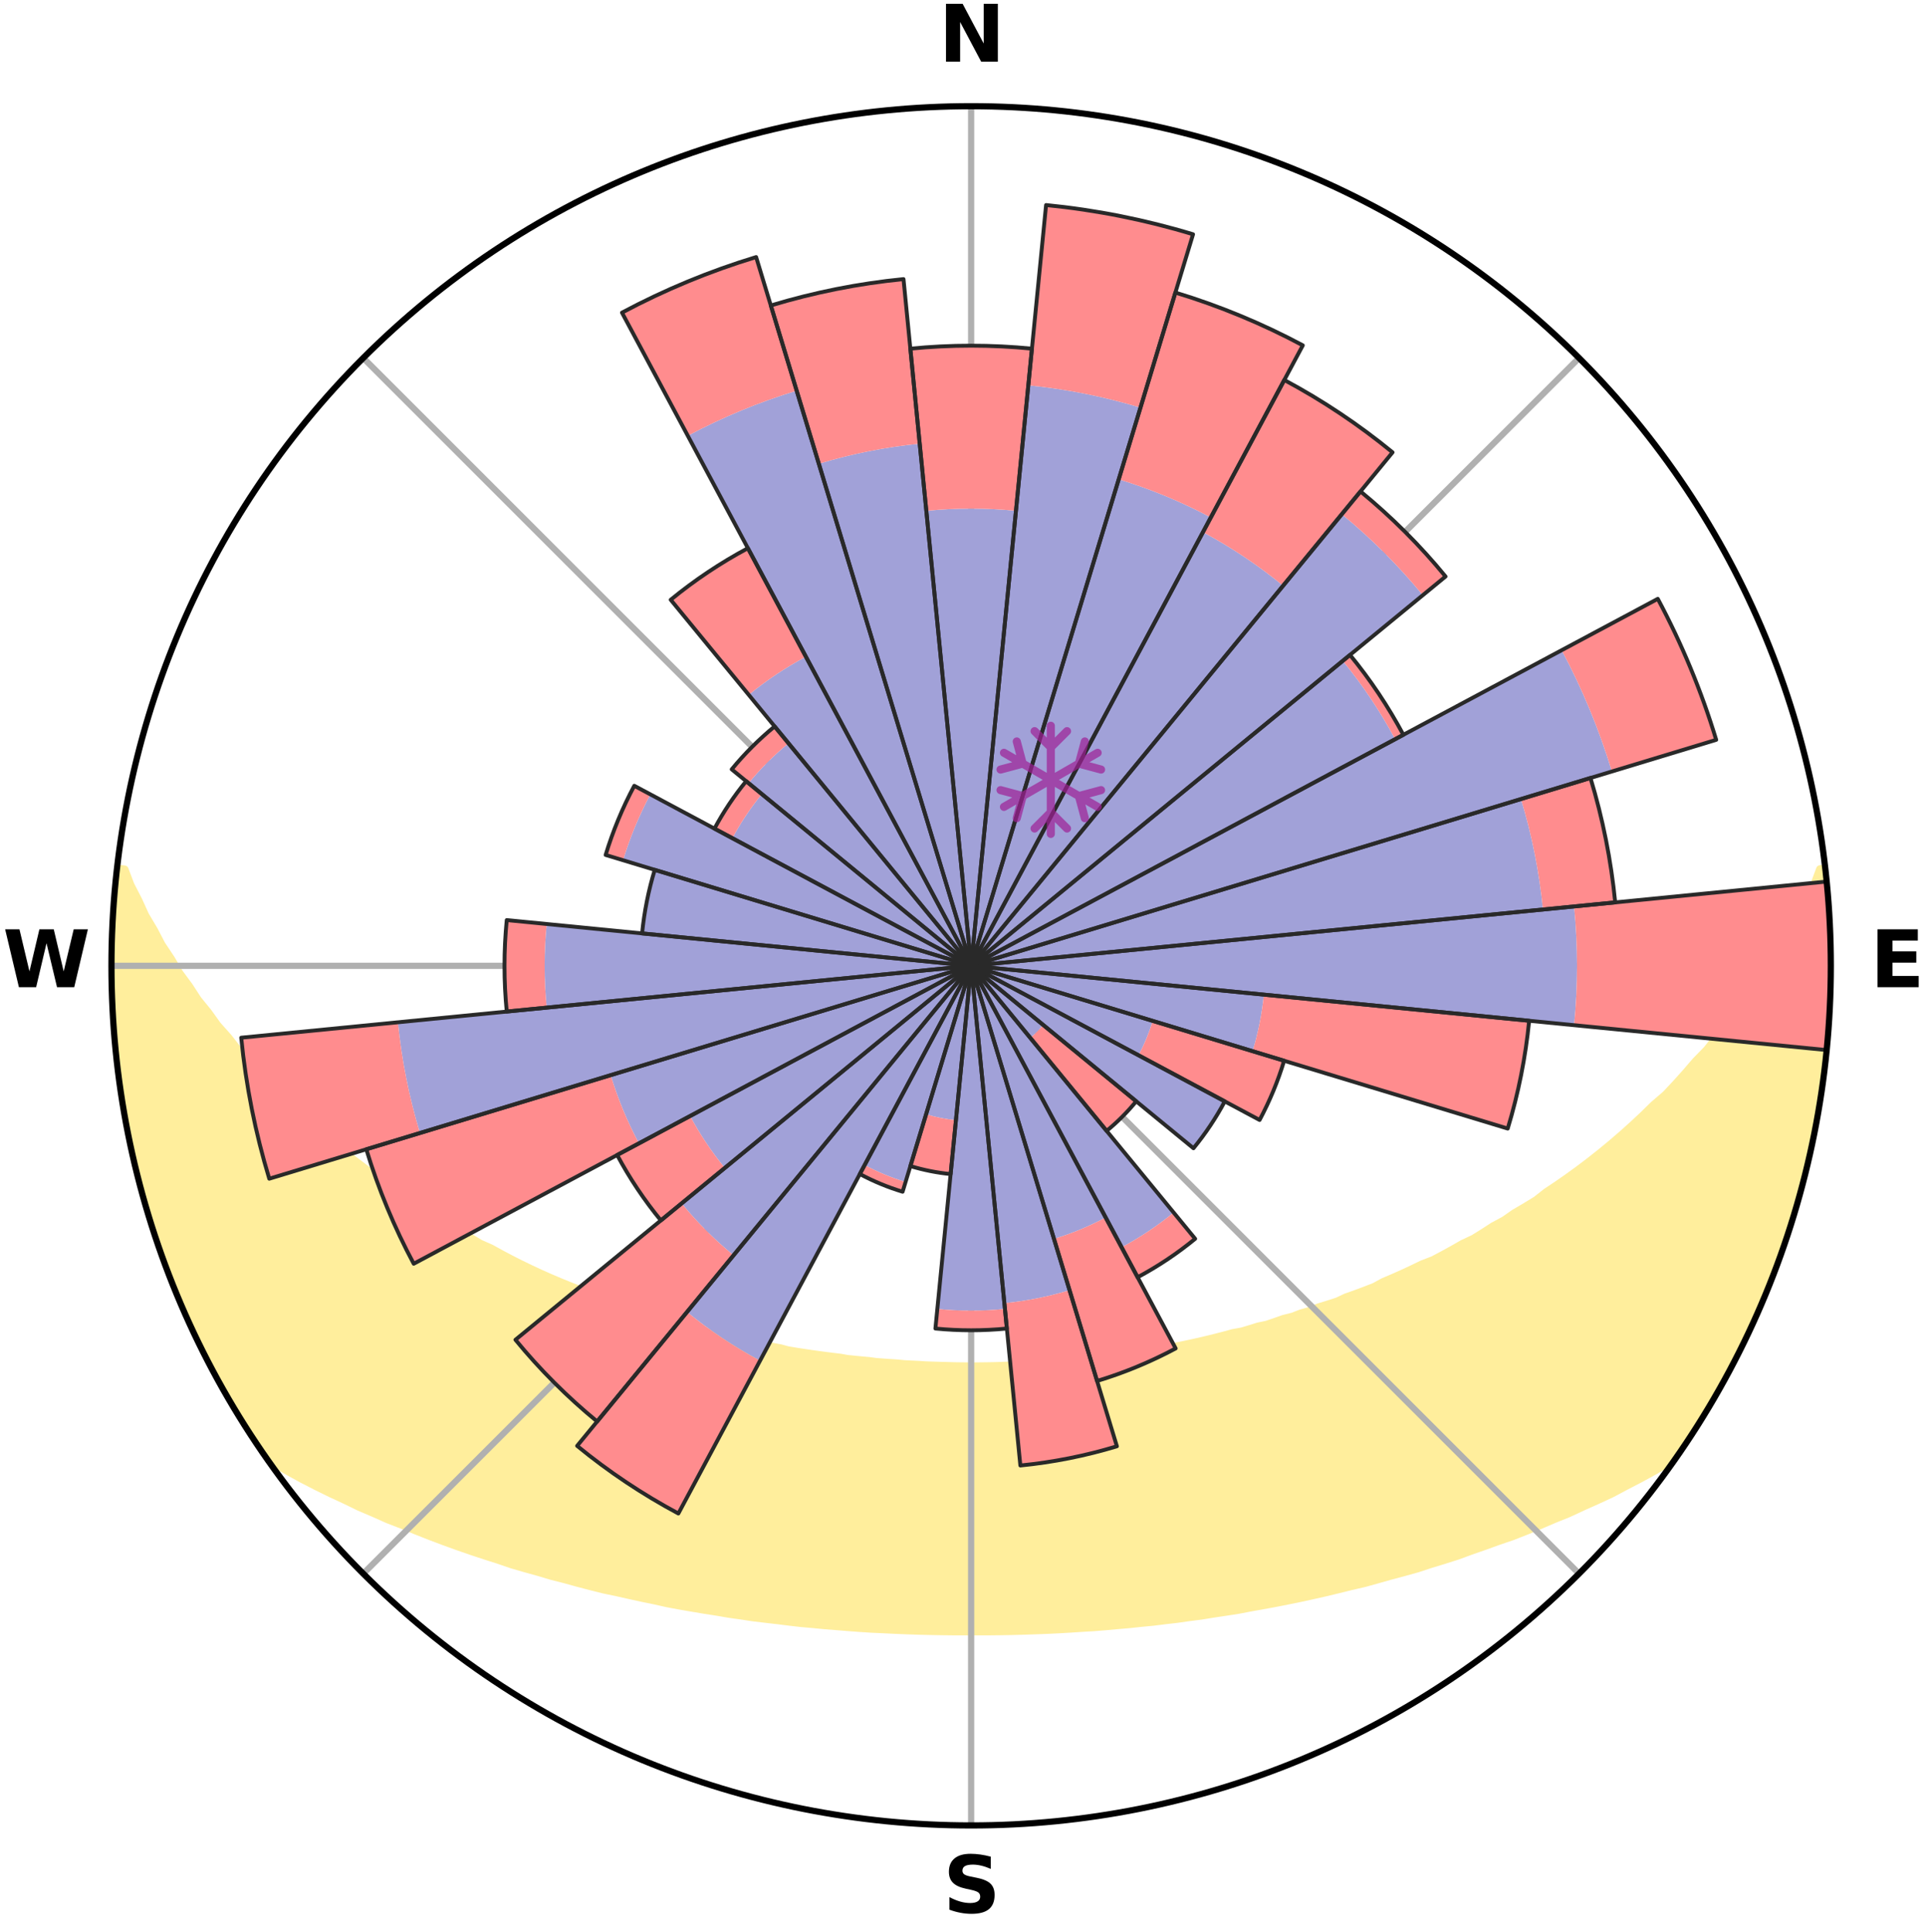<?xml version="1.0" encoding="utf-8" standalone="no"?>
<!DOCTYPE svg PUBLIC "-//W3C//DTD SVG 1.1//EN"
  "http://www.w3.org/Graphics/SVG/1.1/DTD/svg11.dtd">
<svg xmlns:xlink="http://www.w3.org/1999/xlink" width="248.41pt" height="249.158pt" viewBox="0 0 248.41 249.158" xmlns="http://www.w3.org/2000/svg" version="1.1">
 <title>Ski Rose for La Chapelle d'Abondance</title>
 <defs>
  <style type="text/css">*{stroke-linejoin: round; stroke-linecap: butt}</style>
 </defs>
 <g id="figure_1">
  <g id="patch_1">
   <path d="M 0 249.158 
L 248.41 249.158 
L 248.41 0 
L 0 0 
z
" style="fill: #ffffff"/>
  </g>
  <g id="axes_1">
   <g id="patch_2">
    <path d="M 236.135 124.579 
C 236.135 110.018 233.267 95.599 227.695 82.147 
C 222.122 68.695 213.955 56.471 203.659 46.175 
C 193.363 35.879 181.139 27.711 167.687 22.139 
C 154.235 16.567 139.815 13.699 125.255 13.699 
C 110.694 13.699 96.275 16.567 82.823 22.139 
C 69.371 27.711 57.147 35.879 46.851 46.175 
C 36.555 56.471 28.387 68.695 22.815 82.147 
C 17.243 95.599 14.375 110.018 14.375 124.579 
C 14.375 139.14 17.243 153.559 22.815 167.011 
C 28.387 180.463 36.555 192.687 46.851 202.983 
C 57.147 213.279 69.371 221.447 82.823 227.019 
C 96.275 232.591 110.694 235.459 125.255 235.459 
C 139.815 235.459 154.235 232.591 167.687 227.019 
C 181.139 221.447 193.363 213.279 203.659 202.983 
C 213.955 192.687 222.122 180.463 227.695 167.011 
C 233.267 153.559 236.135 139.14 236.135 124.579 
M 125.255 124.579 
C 125.255 124.579 125.255 124.579 125.255 124.579 
C 125.255 124.579 125.255 124.579 125.255 124.579 
C 125.255 124.579 125.255 124.579 125.255 124.579 
C 125.255 124.579 125.255 124.579 125.255 124.579 
C 125.255 124.579 125.255 124.579 125.255 124.579 
C 125.255 124.579 125.255 124.579 125.255 124.579 
C 125.255 124.579 125.255 124.579 125.255 124.579 
C 125.255 124.579 125.255 124.579 125.255 124.579 
C 125.255 124.579 125.255 124.579 125.255 124.579 
C 125.255 124.579 125.255 124.579 125.255 124.579 
C 125.255 124.579 125.255 124.579 125.255 124.579 
C 125.255 124.579 125.255 124.579 125.255 124.579 
C 125.255 124.579 125.255 124.579 125.255 124.579 
C 125.255 124.579 125.255 124.579 125.255 124.579 
C 125.255 124.579 125.255 124.579 125.255 124.579 
C 125.255 124.579 125.255 124.579 125.255 124.579 
z
" style="fill: #ffffff"/>
   </g>
   <g id="PolyCollection_1">
    <defs>
     <path id="m0a1abd56ea" d="M 235.285 -137.115 
L 234.738 -137.053 
L 233.993 -135.049 
L 232.978 -133.057 
L 232.099 -131.114 
L 230.966 -129.194 
L 229.993 -127.322 
L 228.772 -125.482 
L 227.723 -123.685 
L 226.43 -121.93 
L 225.315 -120.21 
L 223.961 -118.542 
L 222.789 -116.903 
L 221.381 -115.323 
L 220.158 -113.766 
L 218.704 -112.276 
L 217.437 -110.802 
L 216.15 -109.368 
L 214.843 -107.975 
L 213.315 -106.663 
L 211.976 -105.353 
L 210.622 -104.084 
L 209.254 -102.855 
L 207.874 -101.667 
L 206.483 -100.518 
L 205.083 -99.409 
L 203.674 -98.34 
L 202.258 -97.311 
L 200.836 -96.32 
L 199.41 -95.369 
L 198.162 -94.38 
L 196.727 -93.502 
L 195.292 -92.661 
L 194.03 -91.775 
L 192.594 -91.005 
L 191.327 -90.184 
L 190.058 -89.394 
L 188.627 -88.725 
L 187.358 -87.997 
L 186.09 -87.299 
L 184.823 -86.63 
L 183.41 -86.087 
L 182.15 -85.476 
L 180.894 -84.892 
L 179.642 -84.335 
L 178.395 -83.803 
L 177.283 -83.194 
L 176.044 -82.712 
L 174.811 -82.254 
L 173.586 -81.819 
L 172.484 -81.301 
L 171.272 -80.911 
L 170.068 -80.541 
L 168.978 -80.086 
L 167.79 -79.757 
L 166.708 -79.34 
L 165.537 -79.048 
L 164.466 -78.668 
L 163.399 -78.307 
L 162.254 -78.065 
L 161.199 -77.736 
L 160.148 -77.423 
L 159.032 -77.226 
L 157.994 -76.943 
L 156.963 -76.674 
L 155.936 -76.419 
L 154.916 -76.177 
L 153.9 -75.948 
L 152.891 -75.732 
L 151.887 -75.528 
L 150.89 -75.335 
L 149.898 -75.153 
L 148.912 -74.982 
L 147.931 -74.82 
L 146.957 -74.668 
L 145.988 -74.525 
L 145.025 -74.391 
L 144.067 -74.264 
L 143.114 -74.146 
L 142.188 -73.972 
L 141.243 -73.87 
L 140.303 -73.776 
L 139.368 -73.687 
L 138.451 -73.554 
L 137.522 -73.481 
L 136.598 -73.413 
L 135.678 -73.349 
L 134.767 -73.254 
L 133.852 -73.204 
L 132.94 -73.158 
L 132.03 -73.116 
L 131.125 -73.055 
L 130.219 -73.025 
L 129.314 -72.998 
L 128.412 -72.963 
L 127.509 -72.948 
L 126.607 -72.936 
L 125.706 -72.926 
L 124.804 -72.927 
L 123.903 -72.937 
L 123.001 -72.95 
L 122.099 -72.978 
L 121.196 -73.002 
L 120.291 -73.03 
L 119.385 -73.061 
L 118.48 -73.123 
L 117.571 -73.165 
L 116.659 -73.212 
L 115.751 -73.3 
L 114.834 -73.36 
L 113.914 -73.424 
L 112.99 -73.493 
L 112.075 -73.618 
L 111.145 -73.701 
L 110.211 -73.791 
L 109.271 -73.886 
L 108.348 -74.051 
L 107.402 -74.163 
L 106.45 -74.282 
L 105.493 -74.41 
L 104.53 -74.545 
L 103.562 -74.689 
L 102.588 -74.841 
L 101.609 -75.003 
L 100.665 -75.259 
L 99.677 -75.444 
L 98.683 -75.64 
L 97.683 -75.847 
L 96.624 -75.973 
L 95.61 -76.203 
L 94.59 -76.445 
L 93.564 -76.7 
L 92.534 -76.97 
L 91.498 -77.253 
L 90.457 -77.552 
L 89.333 -77.764 
L 88.279 -78.094 
L 87.22 -78.439 
L 86.069 -78.698 
L 84.999 -79.078 
L 83.925 -79.476 
L 82.749 -79.787 
L 81.666 -80.222 
L 80.473 -80.572 
L 79.271 -80.942 
L 78.174 -81.438 
L 76.959 -81.85 
L 75.735 -82.285 
L 74.63 -82.847 
L 73.396 -83.329 
L 72.156 -83.835 
L 70.91 -84.366 
L 69.66 -84.923 
L 68.405 -85.507 
L 67.147 -86.118 
L 65.886 -86.757 
L 64.624 -87.424 
L 63.36 -88.12 
L 61.936 -88.755 
L 60.67 -89.512 
L 59.405 -90.3 
L 57.974 -91.034 
L 56.712 -91.886 
L 55.279 -92.689 
L 54.024 -93.607 
L 52.595 -94.482 
L 51.167 -95.395 
L 49.743 -96.346 
L 48.511 -97.403 
L 47.1 -98.429 
L 45.695 -99.494 
L 44.299 -100.599 
L 42.912 -101.743 
L 41.536 -102.928 
L 40.172 -104.152 
L 38.821 -105.417 
L 37.486 -106.722 
L 35.961 -108.029 
L 34.658 -109.418 
L 33.374 -110.847 
L 31.902 -112.289 
L 30.659 -113.801 
L 29.439 -115.353 
L 28.034 -116.928 
L 26.865 -118.561 
L 25.513 -120.224 
L 24.401 -121.938 
L 23.11 -123.688 
L 22.062 -125.48 
L 20.842 -127.313 
L 19.869 -129.18 
L 18.734 -131.094 
L 17.853 -133.032 
L 16.831 -135.019 
L 16.075 -137.019 
L 15.099 -137.13 
L 15.099 -137.13 
L 14.953 -135.2 
L 14.723 -133.278 
L 14.643 -131.344 
L 14.596 -129.411 
L 14.464 -127.48 
L 14.418 -125.546 
L 14.534 -123.613 
L 14.435 -121.677 
L 14.549 -119.746 
L 14.582 -117.81 
L 14.759 -115.883 
L 14.967 -113.96 
L 15.098 -112.028 
L 15.367 -110.112 
L 15.666 -108.201 
L 15.995 -106.295 
L 16.254 -104.377 
L 16.644 -102.482 
L 17.063 -100.594 
L 17.512 -98.712 
L 17.909 -96.818 
L 18.498 -94.973 
L 18.95 -93.09 
L 19.52 -91.241 
L 20.119 -89.401 
L 20.749 -87.572 
L 21.409 -85.753 
L 22.099 -83.945 
L 22.817 -82.148 
L 23.647 -80.399 
L 24.431 -78.631 
L 25.247 -76.878 
L 26.025 -75.105 
L 26.911 -73.385 
L 27.851 -71.693 
L 28.762 -69.986 
L 29.722 -68.306 
L 30.735 -66.657 
L 31.744 -65.006 
L 32.796 -63.382 
L 33.881 -61.78 
L 35.327 -60.434 
L 37.138 -59.376 
L 38.97 -58.371 
L 40.822 -57.418 
L 42.678 -56.508 
L 44.541 -55.643 
L 46.344 -54.765 
L 48.203 -53.974 
L 50.005 -53.169 
L 51.859 -52.453 
L 53.653 -51.716 
L 55.442 -51.011 
L 57.225 -50.338 
L 59.002 -49.694 
L 60.773 -49.08 
L 62.536 -48.495 
L 64.291 -47.937 
L 65.996 -47.352 
L 67.736 -46.846 
L 69.466 -46.366 
L 71.154 -45.862 
L 72.866 -45.428 
L 74.536 -44.966 
L 76.202 -44.532 
L 77.857 -44.114 
L 79.533 -43.766 
L 81.176 -43.395 
L 82.807 -43.038 
L 84.434 -42.705 
L 86.032 -42.346 
L 87.642 -42.045 
L 89.247 -41.767 
L 90.842 -41.499 
L 92.432 -41.253 
L 94 -40.983 
L 95.574 -40.762 
L 97.131 -40.524 
L 98.694 -40.338 
L 100.248 -40.158 
L 101.789 -39.966 
L 103.326 -39.788 
L 104.866 -39.654 
L 106.394 -39.504 
L 107.922 -39.385 
L 109.442 -39.261 
L 110.959 -39.149 
L 112.473 -39.051 
L 113.986 -38.984 
L 115.494 -38.909 
L 117 -38.847 
L 118.504 -38.796 
L 120.006 -38.761 
L 121.507 -38.733 
L 123.006 -38.716 
L 124.505 -38.712 
L 126.004 -38.714 
L 127.503 -38.715 
L 129.003 -38.731 
L 130.504 -38.758 
L 132.006 -38.798 
L 133.51 -38.849 
L 135.016 -38.904 
L 136.524 -38.978 
L 138.035 -39.065 
L 139.548 -39.164 
L 141.069 -39.252 
L 142.59 -39.376 
L 144.113 -39.514 
L 145.646 -39.644 
L 147.178 -39.808 
L 148.723 -39.954 
L 150.265 -40.146 
L 151.82 -40.326 
L 153.371 -40.548 
L 154.941 -40.748 
L 156.503 -41.001 
L 158.084 -41.238 
L 159.674 -41.483 
L 161.254 -41.787 
L 162.855 -42.073 
L 164.467 -42.368 
L 166.084 -42.688 
L 167.712 -43.02 
L 169.344 -43.377 
L 170.987 -43.748 
L 172.634 -44.145 
L 174.292 -44.557 
L 175.987 -44.946 
L 177.656 -45.409 
L 179.337 -45.888 
L 181.059 -46.345 
L 182.79 -46.825 
L 184.488 -47.385 
L 186.235 -47.916 
L 187.991 -48.474 
L 189.712 -49.109 
L 191.482 -49.723 
L 193.258 -50.367 
L 195.088 -50.99 
L 196.878 -51.695 
L 198.672 -52.432 
L 200.47 -53.203 
L 202.33 -53.953 
L 204.133 -54.794 
L 205.992 -55.623 
L 207.857 -56.487 
L 209.653 -57.445 
L 211.5 -58.401 
L 213.336 -59.402 
L 215.144 -60.462 
L 216.623 -61.783 
L 217.707 -63.386 
L 218.763 -65.007 
L 219.741 -66.678 
L 220.782 -68.309 
L 221.744 -69.988 
L 222.654 -71.695 
L 223.571 -73.399 
L 224.437 -75.129 
L 225.252 -76.883 
L 226.132 -78.607 
L 226.837 -80.41 
L 227.645 -82.168 
L 228.406 -83.947 
L 229.044 -85.774 
L 229.702 -87.592 
L 230.313 -89.427 
L 230.978 -91.245 
L 231.563 -93.089 
L 232.037 -94.966 
L 232.589 -96.821 
L 233.022 -98.706 
L 233.498 -100.582 
L 233.801 -102.495 
L 234.237 -104.38 
L 234.603 -106.28 
L 234.807 -108.206 
L 235.121 -110.115 
L 235.377 -112.032 
L 235.615 -113.953 
L 235.634 -115.892 
L 235.796 -117.818 
L 235.909 -119.748 
L 235.999 -121.679 
L 236.054 -123.612 
L 236.073 -125.546 
L 236.048 -127.48 
L 235.999 -129.414 
L 235.917 -131.347 
L 235.792 -133.279 
L 235.475 -135.192 
L 235.285 -137.115 
z
" style="stroke: #ffee9c"/>
    </defs>
    <g clip-path="url(#pfb06db088e)">
     <use xlink:href="#m0a1abd56ea" x="0" y="249.158" style="fill: #ffee9c; stroke: #ffee9c"/>
    </g>
   </g>
   <g id="matplotlib.axis_1">
    <g id="xtick_1">
     <g id="line2d_1">
      <path d="M 125.255 124.579 
L 125.255 13.699 
" clip-path="url(#pfb06db088e)" style="fill: none; stroke: #b0b0b0; stroke-width: 0.8; stroke-linecap: square"/>
     </g>
     <g id="text_1">
      <!-- N -->
      <g transform="translate(121.07 7.958) scale(0.1 -0.1)">
       <defs>
        <path id="DejaVuSans-Bold-4e" d="M 588 4666 
L 1931 4666 
L 3628 1466 
L 3628 4666 
L 4769 4666 
L 4769 0 
L 3425 0 
L 1728 3200 
L 1728 0 
L 588 0 
L 588 4666 
z
" transform="scale(0.016)"/>
       </defs>
       <use xlink:href="#DejaVuSans-Bold-4e"/>
      </g>
     </g>
    </g>
    <g id="xtick_2">
     <g id="line2d_2">
      <path d="M 125.255 124.579 
L 203.659 46.175 
" clip-path="url(#pfb06db088e)" style="fill: none; stroke: #b0b0b0; stroke-width: 0.8; stroke-linecap: square"/>
     </g>
    </g>
    <g id="xtick_3">
     <g id="line2d_3">
      <path d="M 125.255 124.579 
L 236.135 124.579 
" clip-path="url(#pfb06db088e)" style="fill: none; stroke: #b0b0b0; stroke-width: 0.8; stroke-linecap: square"/>
     </g>
     <g id="text_2">
      <!-- E -->
      <g transform="translate(241.219 127.338) scale(0.1 -0.1)">
       <defs>
        <path id="DejaVuSans-Bold-45" d="M 588 4666 
L 3834 4666 
L 3834 3756 
L 1791 3756 
L 1791 2888 
L 3713 2888 
L 3713 1978 
L 1791 1978 
L 1791 909 
L 3903 909 
L 3903 0 
L 588 0 
L 588 4666 
z
" transform="scale(0.016)"/>
       </defs>
       <use xlink:href="#DejaVuSans-Bold-45"/>
      </g>
     </g>
    </g>
    <g id="xtick_4">
     <g id="line2d_4">
      <path d="M 125.255 124.579 
L 203.659 202.983 
" clip-path="url(#pfb06db088e)" style="fill: none; stroke: #b0b0b0; stroke-width: 0.8; stroke-linecap: square"/>
     </g>
    </g>
    <g id="xtick_5">
     <g id="line2d_5">
      <path d="M 125.255 124.579 
L 125.255 235.459 
" clip-path="url(#pfb06db088e)" style="fill: none; stroke: #b0b0b0; stroke-width: 0.8; stroke-linecap: square"/>
     </g>
     <g id="text_3">
      <!-- S -->
      <g transform="translate(121.654 246.718) scale(0.1 -0.1)">
       <defs>
        <path id="DejaVuSans-Bold-53" d="M 3834 4519 
L 3834 3531 
Q 3450 3703 3084 3790 
Q 2719 3878 2394 3878 
Q 1963 3878 1756 3759 
Q 1550 3641 1550 3391 
Q 1550 3203 1689 3098 
Q 1828 2994 2194 2919 
L 2706 2816 
Q 3484 2659 3812 2340 
Q 4141 2022 4141 1434 
Q 4141 663 3683 286 
Q 3225 -91 2284 -91 
Q 1841 -91 1394 -6 
Q 947 78 500 244 
L 500 1259 
Q 947 1022 1364 901 
Q 1781 781 2169 781 
Q 2563 781 2772 912 
Q 2981 1044 2981 1288 
Q 2981 1506 2839 1625 
Q 2697 1744 2272 1838 
L 1806 1941 
Q 1106 2091 782 2419 
Q 459 2747 459 3303 
Q 459 4000 909 4375 
Q 1359 4750 2203 4750 
Q 2588 4750 2994 4692 
Q 3400 4634 3834 4519 
z
" transform="scale(0.016)"/>
       </defs>
       <use xlink:href="#DejaVuSans-Bold-53"/>
      </g>
     </g>
    </g>
    <g id="xtick_6">
     <g id="line2d_6">
      <path d="M 125.255 124.579 
L 46.851 202.983 
" clip-path="url(#pfb06db088e)" style="fill: none; stroke: #b0b0b0; stroke-width: 0.8; stroke-linecap: square"/>
     </g>
    </g>
    <g id="xtick_7">
     <g id="line2d_7">
      <path d="M 125.255 124.579 
L 14.375 124.579 
" clip-path="url(#pfb06db088e)" style="fill: none; stroke: #b0b0b0; stroke-width: 0.8; stroke-linecap: square"/>
     </g>
     <g id="text_4">
      <!-- W -->
      <g transform="translate(0.36 127.338) scale(0.1 -0.1)">
       <defs>
        <path id="DejaVuSans-Bold-57" d="M 191 4666 
L 1344 4666 
L 2150 1275 
L 2950 4666 
L 4109 4666 
L 4909 1275 
L 5716 4666 
L 6859 4666 
L 5759 0 
L 4372 0 
L 3525 3547 
L 2688 0 
L 1300 0 
L 191 4666 
z
" transform="scale(0.016)"/>
       </defs>
       <use xlink:href="#DejaVuSans-Bold-57"/>
      </g>
     </g>
    </g>
    <g id="xtick_8">
     <g id="line2d_8">
      <path d="M 125.255 124.579 
L 46.851 46.175 
" clip-path="url(#pfb06db088e)" style="fill: none; stroke: #b0b0b0; stroke-width: 0.8; stroke-linecap: square"/>
     </g>
    </g>
   </g>
   <g id="matplotlib.axis_2"/>
   <g id="patch_3">
    <path d="M 125.255 124.579 
C 125.255 124.579 125.255 124.579 125.255 124.579 
C 125.255 124.579 125.255 124.579 125.255 124.579 
L 125.255 124.579 
C 125.255 124.579 125.255 124.579 125.255 124.579 
C 125.255 124.579 125.255 124.579 125.255 124.579 
z
" clip-path="url(#pfb06db088e)" style="fill: #d9d9d9"/>
   </g>
   <g id="patch_4">
    <path d="M 125.255 124.579 
C 125.255 124.579 125.255 124.579 125.255 124.579 
C 125.255 124.579 125.255 124.579 125.255 124.579 
L 125.255 124.579 
C 125.255 124.579 125.255 124.579 125.255 124.579 
C 125.255 124.579 125.255 124.579 125.255 124.579 
z
" clip-path="url(#pfb06db088e)" style="fill: #d9d9d9"/>
   </g>
   <g id="patch_5">
    <path d="M 125.255 124.579 
C 125.255 124.579 125.255 124.579 125.255 124.579 
C 125.255 124.579 125.255 124.579 125.255 124.579 
L 125.255 124.579 
C 125.255 124.579 125.255 124.579 125.255 124.579 
C 125.255 124.579 125.255 124.579 125.255 124.579 
z
" clip-path="url(#pfb06db088e)" style="fill: #d9d9d9"/>
   </g>
   <g id="patch_6">
    <path d="M 125.255 124.579 
C 125.255 124.579 125.255 124.579 125.255 124.579 
C 125.255 124.579 125.255 124.579 125.255 124.579 
L 125.255 124.579 
C 125.255 124.579 125.255 124.579 125.255 124.579 
C 125.255 124.579 125.255 124.579 125.255 124.579 
z
" clip-path="url(#pfb06db088e)" style="fill: #d9d9d9"/>
   </g>
   <g id="patch_7">
    <path d="M 125.255 124.579 
C 125.255 124.579 125.255 124.579 125.255 124.579 
C 125.255 124.579 125.255 124.579 125.255 124.579 
L 125.255 124.579 
C 125.255 124.579 125.255 124.579 125.255 124.579 
C 125.255 124.579 125.255 124.579 125.255 124.579 
z
" clip-path="url(#pfb06db088e)" style="fill: #d9d9d9"/>
   </g>
   <g id="patch_8">
    <path d="M 125.255 124.579 
C 125.255 124.579 125.255 124.579 125.255 124.579 
C 125.255 124.579 125.255 124.579 125.255 124.579 
L 125.255 124.579 
C 125.255 124.579 125.255 124.579 125.255 124.579 
C 125.255 124.579 125.255 124.579 125.255 124.579 
z
" clip-path="url(#pfb06db088e)" style="fill: #d9d9d9"/>
   </g>
   <g id="patch_9">
    <path d="M 125.255 124.579 
C 125.255 124.579 125.255 124.579 125.255 124.579 
C 125.255 124.579 125.255 124.579 125.255 124.579 
L 125.255 124.579 
C 125.255 124.579 125.255 124.579 125.255 124.579 
C 125.255 124.579 125.255 124.579 125.255 124.579 
z
" clip-path="url(#pfb06db088e)" style="fill: #d9d9d9"/>
   </g>
   <g id="patch_10">
    <path d="M 125.255 124.579 
C 125.255 124.579 125.255 124.579 125.255 124.579 
C 125.255 124.579 125.255 124.579 125.255 124.579 
L 125.255 124.579 
C 125.255 124.579 125.255 124.579 125.255 124.579 
C 125.255 124.579 125.255 124.579 125.255 124.579 
z
" clip-path="url(#pfb06db088e)" style="fill: #d9d9d9"/>
   </g>
   <g id="patch_11">
    <path d="M 125.255 124.579 
C 125.255 124.579 125.255 124.579 125.255 124.579 
C 125.255 124.579 125.255 124.579 125.255 124.579 
L 125.255 124.579 
C 125.255 124.579 125.255 124.579 125.255 124.579 
C 125.255 124.579 125.255 124.579 125.255 124.579 
z
" clip-path="url(#pfb06db088e)" style="fill: #d9d9d9"/>
   </g>
   <g id="patch_12">
    <path d="M 125.255 124.579 
C 125.255 124.579 125.255 124.579 125.255 124.579 
C 125.255 124.579 125.255 124.579 125.255 124.579 
L 125.255 124.579 
C 125.255 124.579 125.255 124.579 125.255 124.579 
C 125.255 124.579 125.255 124.579 125.255 124.579 
z
" clip-path="url(#pfb06db088e)" style="fill: #d9d9d9"/>
   </g>
   <g id="patch_13">
    <path d="M 125.255 124.579 
C 125.255 124.579 125.255 124.579 125.255 124.579 
C 125.255 124.579 125.255 124.579 125.255 124.579 
L 125.255 124.579 
C 125.255 124.579 125.255 124.579 125.255 124.579 
C 125.255 124.579 125.255 124.579 125.255 124.579 
z
" clip-path="url(#pfb06db088e)" style="fill: #d9d9d9"/>
   </g>
   <g id="patch_14">
    <path d="M 125.255 124.579 
C 125.255 124.579 125.255 124.579 125.255 124.579 
C 125.255 124.579 125.255 124.579 125.255 124.579 
L 125.255 124.579 
C 125.255 124.579 125.255 124.579 125.255 124.579 
C 125.255 124.579 125.255 124.579 125.255 124.579 
z
" clip-path="url(#pfb06db088e)" style="fill: #d9d9d9"/>
   </g>
   <g id="patch_15">
    <path d="M 125.255 124.579 
C 125.255 124.579 125.255 124.579 125.255 124.579 
C 125.255 124.579 125.255 124.579 125.255 124.579 
L 125.255 124.579 
C 125.255 124.579 125.255 124.579 125.255 124.579 
C 125.255 124.579 125.255 124.579 125.255 124.579 
z
" clip-path="url(#pfb06db088e)" style="fill: #d9d9d9"/>
   </g>
   <g id="patch_16">
    <path d="M 125.255 124.579 
C 125.255 124.579 125.255 124.579 125.255 124.579 
C 125.255 124.579 125.255 124.579 125.255 124.579 
L 125.255 124.579 
C 125.255 124.579 125.255 124.579 125.255 124.579 
C 125.255 124.579 125.255 124.579 125.255 124.579 
z
" clip-path="url(#pfb06db088e)" style="fill: #d9d9d9"/>
   </g>
   <g id="patch_17">
    <path d="M 125.255 124.579 
C 125.255 124.579 125.255 124.579 125.255 124.579 
C 125.255 124.579 125.255 124.579 125.255 124.579 
L 125.255 124.579 
C 125.255 124.579 125.255 124.579 125.255 124.579 
C 125.255 124.579 125.255 124.579 125.255 124.579 
z
" clip-path="url(#pfb06db088e)" style="fill: #d9d9d9"/>
   </g>
   <g id="patch_18">
    <path d="M 125.255 124.579 
C 125.255 124.579 125.255 124.579 125.255 124.579 
C 125.255 124.579 125.255 124.579 125.255 124.579 
L 125.255 124.579 
C 125.255 124.579 125.255 124.579 125.255 124.579 
C 125.255 124.579 125.255 124.579 125.255 124.579 
z
" clip-path="url(#pfb06db088e)" style="fill: #d9d9d9"/>
   </g>
   <g id="patch_19">
    <path d="M 125.255 124.579 
C 125.255 124.579 125.255 124.579 125.255 124.579 
C 125.255 124.579 125.255 124.579 125.255 124.579 
L 125.255 124.579 
C 125.255 124.579 125.255 124.579 125.255 124.579 
C 125.255 124.579 125.255 124.579 125.255 124.579 
z
" clip-path="url(#pfb06db088e)" style="fill: #d9d9d9"/>
   </g>
   <g id="patch_20">
    <path d="M 125.255 124.579 
C 125.255 124.579 125.255 124.579 125.255 124.579 
C 125.255 124.579 125.255 124.579 125.255 124.579 
L 125.255 124.579 
C 125.255 124.579 125.255 124.579 125.255 124.579 
C 125.255 124.579 125.255 124.579 125.255 124.579 
z
" clip-path="url(#pfb06db088e)" style="fill: #d9d9d9"/>
   </g>
   <g id="patch_21">
    <path d="M 125.255 124.579 
C 125.255 124.579 125.255 124.579 125.255 124.579 
C 125.255 124.579 125.255 124.579 125.255 124.579 
L 125.255 124.579 
C 125.255 124.579 125.255 124.579 125.255 124.579 
C 125.255 124.579 125.255 124.579 125.255 124.579 
z
" clip-path="url(#pfb06db088e)" style="fill: #d9d9d9"/>
   </g>
   <g id="patch_22">
    <path d="M 125.255 124.579 
C 125.255 124.579 125.255 124.579 125.255 124.579 
C 125.255 124.579 125.255 124.579 125.255 124.579 
L 125.255 124.579 
C 125.255 124.579 125.255 124.579 125.255 124.579 
C 125.255 124.579 125.255 124.579 125.255 124.579 
z
" clip-path="url(#pfb06db088e)" style="fill: #d9d9d9"/>
   </g>
   <g id="patch_23">
    <path d="M 125.255 124.579 
C 125.255 124.579 125.255 124.579 125.255 124.579 
C 125.255 124.579 125.255 124.579 125.255 124.579 
L 125.255 124.579 
C 125.255 124.579 125.255 124.579 125.255 124.579 
C 125.255 124.579 125.255 124.579 125.255 124.579 
z
" clip-path="url(#pfb06db088e)" style="fill: #d9d9d9"/>
   </g>
   <g id="patch_24">
    <path d="M 125.255 124.579 
C 125.255 124.579 125.255 124.579 125.255 124.579 
C 125.255 124.579 125.255 124.579 125.255 124.579 
L 125.255 124.579 
C 125.255 124.579 125.255 124.579 125.255 124.579 
C 125.255 124.579 125.255 124.579 125.255 124.579 
z
" clip-path="url(#pfb06db088e)" style="fill: #d9d9d9"/>
   </g>
   <g id="patch_25">
    <path d="M 125.255 124.579 
C 125.255 124.579 125.255 124.579 125.255 124.579 
C 125.255 124.579 125.255 124.579 125.255 124.579 
L 125.255 124.579 
C 125.255 124.579 125.255 124.579 125.255 124.579 
C 125.255 124.579 125.255 124.579 125.255 124.579 
z
" clip-path="url(#pfb06db088e)" style="fill: #d9d9d9"/>
   </g>
   <g id="patch_26">
    <path d="M 125.255 124.579 
C 125.255 124.579 125.255 124.579 125.255 124.579 
C 125.255 124.579 125.255 124.579 125.255 124.579 
L 125.255 124.579 
C 125.255 124.579 125.255 124.579 125.255 124.579 
C 125.255 124.579 125.255 124.579 125.255 124.579 
z
" clip-path="url(#pfb06db088e)" style="fill: #d9d9d9"/>
   </g>
   <g id="patch_27">
    <path d="M 125.255 124.579 
C 125.255 124.579 125.255 124.579 125.255 124.579 
C 125.255 124.579 125.255 124.579 125.255 124.579 
L 125.255 124.579 
C 125.255 124.579 125.255 124.579 125.255 124.579 
C 125.255 124.579 125.255 124.579 125.255 124.579 
z
" clip-path="url(#pfb06db088e)" style="fill: #d9d9d9"/>
   </g>
   <g id="patch_28">
    <path d="M 125.255 124.579 
C 125.255 124.579 125.255 124.579 125.255 124.579 
C 125.255 124.579 125.255 124.579 125.255 124.579 
L 125.255 124.579 
C 125.255 124.579 125.255 124.579 125.255 124.579 
C 125.255 124.579 125.255 124.579 125.255 124.579 
z
" clip-path="url(#pfb06db088e)" style="fill: #d9d9d9"/>
   </g>
   <g id="patch_29">
    <path d="M 125.255 124.579 
C 125.255 124.579 125.255 124.579 125.255 124.579 
C 125.255 124.579 125.255 124.579 125.255 124.579 
L 125.255 124.579 
C 125.255 124.579 125.255 124.579 125.255 124.579 
C 125.255 124.579 125.255 124.579 125.255 124.579 
z
" clip-path="url(#pfb06db088e)" style="fill: #d9d9d9"/>
   </g>
   <g id="patch_30">
    <path d="M 125.255 124.579 
C 125.255 124.579 125.255 124.579 125.255 124.579 
C 125.255 124.579 125.255 124.579 125.255 124.579 
L 125.255 124.579 
C 125.255 124.579 125.255 124.579 125.255 124.579 
C 125.255 124.579 125.255 124.579 125.255 124.579 
z
" clip-path="url(#pfb06db088e)" style="fill: #d9d9d9"/>
   </g>
   <g id="patch_31">
    <path d="M 125.255 124.579 
C 125.255 124.579 125.255 124.579 125.255 124.579 
C 125.255 124.579 125.255 124.579 125.255 124.579 
L 125.255 124.579 
C 125.255 124.579 125.255 124.579 125.255 124.579 
C 125.255 124.579 125.255 124.579 125.255 124.579 
z
" clip-path="url(#pfb06db088e)" style="fill: #d9d9d9"/>
   </g>
   <g id="patch_32">
    <path d="M 125.255 124.579 
C 125.255 124.579 125.255 124.579 125.255 124.579 
C 125.255 124.579 125.255 124.579 125.255 124.579 
L 125.255 124.579 
C 125.255 124.579 125.255 124.579 125.255 124.579 
C 125.255 124.579 125.255 124.579 125.255 124.579 
z
" clip-path="url(#pfb06db088e)" style="fill: #d9d9d9"/>
   </g>
   <g id="patch_33">
    <path d="M 125.255 124.579 
C 125.255 124.579 125.255 124.579 125.255 124.579 
C 125.255 124.579 125.255 124.579 125.255 124.579 
L 125.255 124.579 
C 125.255 124.579 125.255 124.579 125.255 124.579 
C 125.255 124.579 125.255 124.579 125.255 124.579 
z
" clip-path="url(#pfb06db088e)" style="fill: #d9d9d9"/>
   </g>
   <g id="patch_34">
    <path d="M 125.255 124.579 
C 125.255 124.579 125.255 124.579 125.255 124.579 
C 125.255 124.579 125.255 124.579 125.255 124.579 
L 125.255 124.579 
C 125.255 124.579 125.255 124.579 125.255 124.579 
C 125.255 124.579 125.255 124.579 125.255 124.579 
z
" clip-path="url(#pfb06db088e)" style="fill: #d9d9d9"/>
   </g>
   <g id="patch_35">
    <path d="M 125.255 124.579 
C 125.255 124.579 125.255 124.579 125.255 124.579 
C 125.255 124.579 125.255 124.579 125.255 124.579 
L 131.035 65.89 
C 129.114 65.701 127.185 65.606 125.255 65.606 
C 123.325 65.606 121.395 65.701 119.474 65.89 
z
" clip-path="url(#pfb06db088e)" style="fill: #a1a1d8"/>
   </g>
   <g id="patch_36">
    <path d="M 125.255 124.579 
C 125.255 124.579 125.255 124.579 125.255 124.579 
C 125.255 124.579 125.255 124.579 125.255 124.579 
L 147.096 52.58 
C 144.739 51.865 142.349 51.266 139.933 50.786 
C 137.518 50.305 135.08 49.944 132.63 49.702 
z
" clip-path="url(#pfb06db088e)" style="fill: #a1a1d8"/>
   </g>
   <g id="patch_37">
    <path d="M 125.255 124.579 
C 125.255 124.579 125.255 124.579 125.255 124.579 
C 125.255 124.579 125.255 124.579 125.255 124.579 
L 156.166 66.748 
C 154.273 65.737 152.332 64.819 150.349 63.997 
C 148.366 63.176 146.344 62.452 144.29 61.829 
z
" clip-path="url(#pfb06db088e)" style="fill: #a1a1d8"/>
   </g>
   <g id="patch_38">
    <path d="M 125.255 124.579 
C 125.255 124.579 125.255 124.579 125.255 124.579 
C 125.255 124.579 125.255 124.579 125.255 124.579 
L 165.492 75.55 
C 163.887 74.233 162.219 72.996 160.492 71.842 
C 158.766 70.689 156.985 69.621 155.154 68.642 
z
" clip-path="url(#pfb06db088e)" style="fill: #a1a1d8"/>
   </g>
   <g id="patch_39">
    <path d="M 125.255 124.579 
C 125.255 124.579 125.255 124.579 125.255 124.579 
C 125.255 124.579 125.255 124.579 125.255 124.579 
L 183.508 76.772 
C 181.943 74.865 180.286 73.036 178.542 71.292 
C 176.797 69.548 174.969 67.891 173.062 66.326 
z
" clip-path="url(#pfb06db088e)" style="fill: #a1a1d8"/>
   </g>
   <g id="patch_40">
    <path d="M 125.255 124.579 
C 125.255 124.579 125.255 124.579 125.255 124.579 
C 125.255 124.579 125.255 124.579 125.255 124.579 
L 179.942 95.348 
C 178.986 93.558 177.942 91.816 176.814 90.128 
C 175.686 88.441 174.477 86.81 173.189 85.241 
z
" clip-path="url(#pfb06db088e)" style="fill: #a1a1d8"/>
   </g>
   <g id="patch_41">
    <path d="M 125.255 124.579 
C 125.255 124.579 125.255 124.579 125.255 124.579 
C 125.255 124.579 125.255 124.579 125.255 124.579 
L 207.899 99.509 
C 207.078 96.804 206.125 94.141 205.044 91.529 
C 203.962 88.918 202.753 86.361 201.42 83.868 
z
" clip-path="url(#pfb06db088e)" style="fill: #a1a1d8"/>
   </g>
   <g id="patch_42">
    <path d="M 125.255 124.579 
C 125.255 124.579 125.255 124.579 125.255 124.579 
C 125.255 124.579 125.255 124.579 125.255 124.579 
L 199.008 117.315 
C 198.77 114.901 198.414 112.5 197.941 110.121 
C 197.467 107.742 196.878 105.387 196.174 103.066 
z
" clip-path="url(#pfb06db088e)" style="fill: #a1a1d8"/>
   </g>
   <g id="patch_43">
    <path d="M 125.255 124.579 
C 125.255 124.579 125.255 124.579 125.255 124.579 
C 125.255 124.579 125.255 124.579 125.255 124.579 
L 203.023 132.239 
C 203.274 129.693 203.399 127.137 203.399 124.579 
C 203.399 122.021 203.274 119.465 203.023 116.92 
z
" clip-path="url(#pfb06db088e)" style="fill: #a1a1d8"/>
   </g>
   <g id="patch_44">
    <path d="M 125.255 124.579 
C 125.255 124.579 125.255 124.579 125.255 124.579 
C 125.255 124.579 125.255 124.579 125.255 124.579 
L 161.56 135.592 
C 161.92 134.404 162.222 133.198 162.464 131.98 
C 162.706 130.763 162.889 129.533 163.01 128.298 
z
" clip-path="url(#pfb06db088e)" style="fill: #a1a1d8"/>
   </g>
   <g id="patch_45">
    <path d="M 125.255 124.579 
C 125.255 124.579 125.255 124.579 125.255 124.579 
C 125.255 124.579 125.255 124.579 125.255 124.579 
L 146.843 136.118 
C 147.221 135.412 147.564 134.687 147.87 133.947 
C 148.177 133.206 148.447 132.452 148.68 131.685 
z
" clip-path="url(#pfb06db088e)" style="fill: #a1a1d8"/>
   </g>
   <g id="patch_46">
    <path d="M 125.255 124.579 
C 125.255 124.579 125.255 124.579 125.255 124.579 
C 125.255 124.579 125.255 124.579 125.255 124.579 
L 153.93 148.112 
C 154.7 147.174 155.424 146.198 156.099 145.188 
C 156.773 144.179 157.398 143.137 157.97 142.066 
z
" clip-path="url(#pfb06db088e)" style="fill: #a1a1d8"/>
   </g>
   <g id="patch_47">
    <path d="M 125.255 124.579 
C 125.255 124.579 125.255 124.579 125.255 124.579 
C 125.255 124.579 125.255 124.579 125.255 124.579 
L 132.882 133.872 
C 133.186 133.623 133.478 133.358 133.756 133.08 
C 134.034 132.802 134.298 132.51 134.548 132.206 
z
" clip-path="url(#pfb06db088e)" style="fill: #a1a1d8"/>
   </g>
   <g id="patch_48">
    <path d="M 125.255 124.579 
C 125.255 124.579 125.255 124.579 125.255 124.579 
C 125.255 124.579 125.255 124.579 125.255 124.579 
L 144.664 160.891 
C 145.852 160.256 147.009 159.562 148.13 158.814 
C 149.25 158.065 150.333 157.262 151.375 156.407 
z
" clip-path="url(#pfb06db088e)" style="fill: #a1a1d8"/>
   </g>
   <g id="patch_49">
    <path d="M 125.255 124.579 
C 125.255 124.579 125.255 124.579 125.255 124.579 
C 125.255 124.579 125.255 124.579 125.255 124.579 
L 135.94 159.804 
C 137.093 159.455 138.228 159.048 139.342 158.587 
C 140.455 158.126 141.545 157.611 142.607 157.043 
z
" clip-path="url(#pfb06db088e)" style="fill: #a1a1d8"/>
   </g>
   <g id="patch_50">
    <path d="M 125.255 124.579 
C 125.255 124.579 125.255 124.579 125.255 124.579 
C 125.255 124.579 125.255 124.579 125.255 124.579 
L 129.541 168.096 
C 130.965 167.955 132.382 167.745 133.786 167.466 
C 135.189 167.187 136.579 166.839 137.948 166.423 
z
" clip-path="url(#pfb06db088e)" style="fill: #a1a1d8"/>
   </g>
   <g id="patch_51">
    <path d="M 125.255 124.579 
C 125.255 124.579 125.255 124.579 125.255 124.579 
C 125.255 124.579 125.255 124.579 125.255 124.579 
L 120.895 168.843 
C 122.344 168.986 123.799 169.057 125.255 169.057 
C 126.711 169.057 128.166 168.986 129.614 168.843 
z
" clip-path="url(#pfb06db088e)" style="fill: #a1a1d8"/>
   </g>
   <g id="patch_52">
    <path d="M 125.255 124.579 
C 125.255 124.579 125.255 124.579 125.255 124.579 
C 125.255 124.579 125.255 124.579 125.255 124.579 
L 119.446 143.729 
C 120.072 143.919 120.708 144.079 121.351 144.206 
C 121.993 144.334 122.641 144.43 123.293 144.495 
z
" clip-path="url(#pfb06db088e)" style="fill: #a1a1d8"/>
   </g>
   <g id="patch_53">
    <path d="M 125.255 124.579 
C 125.255 124.579 125.255 124.579 125.255 124.579 
C 125.255 124.579 125.255 124.579 125.255 124.579 
L 111.518 150.278 
C 112.36 150.728 113.222 151.136 114.103 151.501 
C 114.985 151.866 115.883 152.187 116.796 152.464 
z
" clip-path="url(#pfb06db088e)" style="fill: #a1a1d8"/>
   </g>
   <g id="patch_54">
    <path d="M 125.255 124.579 
C 125.255 124.579 125.255 124.579 125.255 124.579 
C 125.255 124.579 125.255 124.579 125.255 124.579 
L 88.612 169.229 
C 90.073 170.428 91.593 171.555 93.165 172.605 
C 94.737 173.656 96.359 174.628 98.027 175.52 
z
" clip-path="url(#pfb06db088e)" style="fill: #a1a1d8"/>
   </g>
   <g id="patch_55">
    <path d="M 125.255 124.579 
C 125.255 124.579 125.255 124.579 125.255 124.579 
C 125.255 124.579 125.255 124.579 125.255 124.579 
L 87.913 155.225 
C 88.916 156.447 89.978 157.62 91.096 158.738 
C 92.214 159.856 93.387 160.918 94.609 161.921 
z
" clip-path="url(#pfb06db088e)" style="fill: #a1a1d8"/>
   </g>
   <g id="patch_56">
    <path d="M 125.255 124.579 
C 125.255 124.579 125.255 124.579 125.255 124.579 
C 125.255 124.579 125.255 124.579 125.255 124.579 
L 89.008 143.954 
C 89.642 145.14 90.334 146.295 91.081 147.413 
C 91.829 148.532 92.63 149.613 93.484 150.653 
z
" clip-path="url(#pfb06db088e)" style="fill: #a1a1d8"/>
   </g>
   <g id="patch_57">
    <path d="M 125.255 124.579 
C 125.255 124.579 125.255 124.579 125.255 124.579 
C 125.255 124.579 125.255 124.579 125.255 124.579 
L 78.76 138.683 
C 79.221 140.205 79.758 141.703 80.366 143.173 
C 80.975 144.642 81.655 146.08 82.405 147.483 
z
" clip-path="url(#pfb06db088e)" style="fill: #a1a1d8"/>
   </g>
   <g id="patch_58">
    <path d="M 125.255 124.579 
C 125.255 124.579 125.255 124.579 125.255 124.579 
C 125.255 124.579 125.255 124.579 125.255 124.579 
L 51.32 131.861 
C 51.558 134.281 51.915 136.688 52.39 139.073 
C 52.864 141.458 53.456 143.818 54.161 146.145 
z
" clip-path="url(#pfb06db088e)" style="fill: #a1a1d8"/>
   </g>
   <g id="patch_59">
    <path d="M 125.255 124.579 
C 125.255 124.579 125.255 124.579 125.255 124.579 
C 125.255 124.579 125.255 124.579 125.255 124.579 
L 70.509 119.187 
C 70.333 120.979 70.244 122.778 70.244 124.579 
C 70.244 126.38 70.333 128.179 70.509 129.971 
z
" clip-path="url(#pfb06db088e)" style="fill: #a1a1d8"/>
   </g>
   <g id="patch_60">
    <path d="M 125.255 124.579 
C 125.255 124.579 125.255 124.579 125.255 124.579 
C 125.255 124.579 125.255 124.579 125.255 124.579 
L 84.445 112.199 
C 84.04 113.535 83.7 114.89 83.428 116.259 
C 83.156 117.628 82.951 119.01 82.814 120.399 
z
" clip-path="url(#pfb06db088e)" style="fill: #a1a1d8"/>
   </g>
   <g id="patch_61">
    <path d="M 125.255 124.579 
C 125.255 124.579 125.255 124.579 125.255 124.579 
C 125.255 124.579 125.255 124.579 125.255 124.579 
L 83.879 102.463 
C 83.155 103.817 82.498 105.206 81.91 106.625 
C 81.322 108.044 80.805 109.491 80.359 110.96 
z
" clip-path="url(#pfb06db088e)" style="fill: #a1a1d8"/>
   </g>
   <g id="patch_62">
    <path d="M 125.255 124.579 
C 125.255 124.579 125.255 124.579 125.255 124.579 
C 125.255 124.579 125.255 124.579 125.255 124.579 
L 98.26 102.425 
C 97.535 103.309 96.854 104.227 96.219 105.178 
C 95.584 106.128 94.996 107.109 94.457 108.117 
z
" clip-path="url(#pfb06db088e)" style="fill: #a1a1d8"/>
   </g>
   <g id="patch_63">
    <path d="M 125.255 124.579 
C 125.255 124.579 125.255 124.579 125.255 124.579 
C 125.255 124.579 125.255 124.579 125.255 124.579 
L 101.696 95.872 
C 100.756 96.644 99.855 97.46 98.996 98.32 
C 98.136 99.179 97.319 100.081 96.548 101.02 
z
" clip-path="url(#pfb06db088e)" style="fill: #a1a1d8"/>
   </g>
   <g id="patch_64">
    <path d="M 125.255 124.579 
C 125.255 124.579 125.255 124.579 125.255 124.579 
C 125.255 124.579 125.255 124.579 125.255 124.579 
L 103.94 84.702 
C 102.635 85.399 101.364 86.161 100.134 86.983 
C 98.903 87.805 97.714 88.687 96.57 89.626 
z
" clip-path="url(#pfb06db088e)" style="fill: #a1a1d8"/>
   </g>
   <g id="patch_65">
    <path d="M 125.255 124.579 
C 125.255 124.579 125.255 124.579 125.255 124.579 
C 125.255 124.579 125.255 124.579 125.255 124.579 
L 102.75 50.392 
C 100.322 51.129 97.932 51.984 95.587 52.955 
C 93.243 53.926 90.948 55.012 88.71 56.208 
z
" clip-path="url(#pfb06db088e)" style="fill: #a1a1d8"/>
   </g>
   <g id="patch_66">
    <path d="M 125.255 124.579 
C 125.255 124.579 125.255 124.579 125.255 124.579 
C 125.255 124.579 125.255 124.579 125.255 124.579 
L 118.622 57.23 
C 116.417 57.447 114.225 57.772 112.052 58.204 
C 109.88 58.637 107.73 59.175 105.61 59.818 
z
" clip-path="url(#pfb06db088e)" style="fill: #a1a1d8"/>
   </g>
   <g id="patch_67">
    <path d="M 119.474 65.89 
C 121.395 65.701 123.325 65.606 125.255 65.606 
C 127.185 65.606 129.114 65.701 131.035 65.89 
L 133.095 44.973 
C 130.49 44.716 127.873 44.588 125.255 44.588 
C 122.637 44.588 120.02 44.716 117.414 44.973 
z
" clip-path="url(#pfb06db088e)" style="fill: #ff8c8e"/>
   </g>
   <g id="patch_68">
    <path d="M 132.63 49.702 
C 135.08 49.944 137.518 50.305 139.933 50.786 
C 142.349 51.266 144.739 51.865 147.096 52.58 
L 153.878 30.22 
C 150.79 29.283 147.657 28.499 144.492 27.869 
C 141.326 27.239 138.132 26.766 134.92 26.449 
z
" clip-path="url(#pfb06db088e)" style="fill: #ff8c8e"/>
   </g>
   <g id="patch_69">
    <path d="M 144.29 61.829 
C 146.344 62.452 148.366 63.176 150.349 63.997 
C 152.332 64.819 154.273 65.737 156.166 66.748 
L 168.034 44.546 
C 165.414 43.145 162.727 41.875 159.983 40.738 
C 157.239 39.601 154.44 38.6 151.598 37.738 
z
" clip-path="url(#pfb06db088e)" style="fill: #ff8c8e"/>
   </g>
   <g id="patch_70">
    <path d="M 155.154 68.642 
C 156.985 69.621 158.766 70.689 160.492 71.842 
C 162.219 72.996 163.887 74.233 165.492 75.55 
L 179.61 58.347 
C 177.442 56.568 175.188 54.897 172.856 53.339 
C 170.524 51.781 168.117 50.338 165.644 49.016 
z
" clip-path="url(#pfb06db088e)" style="fill: #ff8c8e"/>
   </g>
   <g id="patch_71">
    <path d="M 173.062 66.326 
C 174.969 67.891 176.797 69.548 178.542 71.292 
C 180.286 73.036 181.943 74.865 183.508 76.772 
L 186.445 74.361 
C 184.802 72.358 183.061 70.437 181.229 68.605 
C 179.397 66.773 177.476 65.032 175.473 63.388 
z
" clip-path="url(#pfb06db088e)" style="fill: #ff8c8e"/>
   </g>
   <g id="patch_72">
    <path d="M 173.189 85.241 
C 174.477 86.81 175.686 88.441 176.814 90.128 
C 177.942 91.816 178.986 93.558 179.942 95.348 
L 181.003 94.781 
C 180.027 92.956 178.963 91.181 177.814 89.46 
C 176.664 87.74 175.431 86.077 174.118 84.478 
z
" clip-path="url(#pfb06db088e)" style="fill: #ff8c8e"/>
   </g>
   <g id="patch_73">
    <path d="M 201.42 83.868 
C 202.753 86.361 203.962 88.918 205.044 91.529 
C 206.125 94.141 207.078 96.804 207.899 99.509 
L 221.351 95.429 
C 220.397 92.283 219.289 89.187 218.031 86.15 
C 216.773 83.113 215.367 80.14 213.818 77.241 
z
" clip-path="url(#pfb06db088e)" style="fill: #ff8c8e"/>
   </g>
   <g id="patch_74">
    <path d="M 196.174 103.066 
C 196.878 105.387 197.467 107.742 197.941 110.121 
C 198.414 112.5 198.77 114.901 199.008 117.315 
L 208.326 116.397 
C 208.058 113.678 207.657 110.974 207.124 108.294 
C 206.591 105.615 205.926 102.963 205.133 100.348 
z
" clip-path="url(#pfb06db088e)" style="fill: #ff8c8e"/>
   </g>
   <g id="patch_75">
    <path d="M 203.023 116.92 
C 203.274 119.465 203.399 122.021 203.399 124.579 
C 203.399 127.137 203.274 129.693 203.023 132.239 
L 235.601 135.447 
C 235.957 131.835 236.135 128.208 236.135 124.579 
C 236.135 120.95 235.957 117.323 235.601 113.711 
z
" clip-path="url(#pfb06db088e)" style="fill: #ff8c8e"/>
   </g>
   <g id="patch_76">
    <path d="M 163.01 128.298 
C 162.889 129.533 162.706 130.763 162.464 131.98 
C 162.222 133.198 161.92 134.404 161.56 135.592 
L 194.462 145.573 
C 195.149 143.307 195.724 141.01 196.186 138.688 
C 196.648 136.366 196.995 134.024 197.227 131.668 
z
" clip-path="url(#pfb06db088e)" style="fill: #ff8c8e"/>
   </g>
   <g id="patch_77">
    <path d="M 148.68 131.685 
C 148.447 132.452 148.177 133.206 147.87 133.947 
C 147.564 134.687 147.221 135.412 146.843 136.118 
L 162.459 144.465 
C 163.11 143.247 163.7 141.998 164.229 140.723 
C 164.757 139.447 165.222 138.146 165.623 136.825 
z
" clip-path="url(#pfb06db088e)" style="fill: #ff8c8e"/>
   </g>
   <g id="patch_78">
    <path d="M 157.97 142.066 
C 157.398 143.137 156.773 144.179 156.099 145.188 
C 155.424 146.198 154.7 147.174 153.93 148.112 
L 153.93 148.112 
C 154.7 147.174 155.424 146.198 156.099 145.188 
C 156.773 144.179 157.398 143.137 157.97 142.066 
z
" clip-path="url(#pfb06db088e)" style="fill: #ff8c8e"/>
   </g>
   <g id="patch_79">
    <path d="M 134.548 132.206 
C 134.298 132.51 134.034 132.802 133.756 133.08 
C 133.478 133.358 133.186 133.623 132.882 133.872 
L 142.73 145.873 
C 143.427 145.301 144.095 144.695 144.733 144.057 
C 145.371 143.42 145.976 142.751 146.548 142.054 
z
" clip-path="url(#pfb06db088e)" style="fill: #ff8c8e"/>
   </g>
   <g id="patch_80">
    <path d="M 151.375 156.407 
C 150.333 157.262 149.25 158.065 148.13 158.814 
C 147.009 159.562 145.852 160.256 144.664 160.891 
L 146.726 164.749 
C 148.041 164.046 149.321 163.279 150.56 162.451 
C 151.8 161.623 152.998 160.734 154.15 159.788 
z
" clip-path="url(#pfb06db088e)" style="fill: #ff8c8e"/>
   </g>
   <g id="patch_81">
    <path d="M 142.607 157.043 
C 141.545 157.611 140.455 158.126 139.342 158.587 
C 138.228 159.048 137.093 159.455 135.94 159.804 
L 141.499 178.13 
C 143.252 177.598 144.978 176.981 146.67 176.28 
C 148.362 175.579 150.019 174.795 151.634 173.932 
z
" clip-path="url(#pfb06db088e)" style="fill: #ff8c8e"/>
   </g>
   <g id="patch_82">
    <path d="M 137.948 166.423 
C 136.579 166.839 135.189 167.187 133.786 167.466 
C 132.382 167.745 130.965 167.955 129.541 168.096 
L 131.603 189.032 
C 133.713 188.824 135.811 188.513 137.89 188.099 
C 139.969 187.686 142.027 187.17 144.055 186.555 
z
" clip-path="url(#pfb06db088e)" style="fill: #ff8c8e"/>
   </g>
   <g id="patch_83">
    <path d="M 129.614 168.843 
C 128.166 168.986 126.711 169.057 125.255 169.057 
C 123.799 169.057 122.344 168.986 120.895 168.843 
L 120.647 171.365 
C 122.178 171.516 123.716 171.591 125.255 171.591 
C 126.794 171.591 128.331 171.516 129.863 171.365 
z
" clip-path="url(#pfb06db088e)" style="fill: #ff8c8e"/>
   </g>
   <g id="patch_84">
    <path d="M 123.293 144.495 
C 122.641 144.43 121.993 144.334 121.351 144.206 
C 120.708 144.079 120.072 143.919 119.446 143.729 
L 117.419 150.411 
C 118.264 150.667 119.122 150.882 119.989 151.055 
C 120.855 151.227 121.73 151.357 122.609 151.443 
z
" clip-path="url(#pfb06db088e)" style="fill: #ff8c8e"/>
   </g>
   <g id="patch_85">
    <path d="M 116.796 152.464 
C 115.883 152.187 114.985 151.866 114.103 151.501 
C 113.222 151.136 112.36 150.728 111.518 150.278 
L 110.899 151.437 
C 111.778 151.907 112.68 152.333 113.601 152.715 
C 114.522 153.096 115.461 153.432 116.415 153.721 
z
" clip-path="url(#pfb06db088e)" style="fill: #ff8c8e"/>
   </g>
   <g id="patch_86">
    <path d="M 98.027 175.52 
C 96.359 174.628 94.737 173.656 93.165 172.605 
C 91.593 171.555 90.073 170.428 88.612 169.229 
L 74.437 186.5 
C 76.464 188.164 78.571 189.727 80.751 191.183 
C 82.931 192.64 85.182 193.989 87.494 195.225 
z
" clip-path="url(#pfb06db088e)" style="fill: #ff8c8e"/>
   </g>
   <g id="patch_87">
    <path d="M 94.609 161.921 
C 93.387 160.918 92.214 159.856 91.096 158.738 
C 89.978 157.62 88.916 156.447 87.913 155.225 
L 66.479 172.815 
C 68.058 174.739 69.73 176.584 71.49 178.344 
C 73.25 180.104 75.095 181.776 77.019 183.355 
z
" clip-path="url(#pfb06db088e)" style="fill: #ff8c8e"/>
   </g>
   <g id="patch_88">
    <path d="M 93.484 150.653 
C 92.63 149.613 91.829 148.532 91.081 147.413 
C 90.334 146.295 89.642 145.14 89.008 143.954 
L 79.6 148.982 
C 80.399 150.477 81.27 151.931 82.212 153.34 
C 83.153 154.749 84.163 156.11 85.238 157.42 
z
" clip-path="url(#pfb06db088e)" style="fill: #ff8c8e"/>
   </g>
   <g id="patch_89">
    <path d="M 82.405 147.483 
C 81.655 146.08 80.975 144.642 80.366 143.173 
C 79.758 141.703 79.221 140.205 78.76 138.683 
L 47.245 148.243 
C 48.02 150.796 48.919 153.31 49.94 155.775 
C 50.961 158.241 52.103 160.654 53.361 163.007 
z
" clip-path="url(#pfb06db088e)" style="fill: #ff8c8e"/>
   </g>
   <g id="patch_90">
    <path d="M 54.161 146.145 
C 53.456 143.818 52.864 141.458 52.39 139.073 
C 51.915 136.688 51.558 134.281 51.32 131.861 
L 31.111 133.851 
C 31.415 136.933 31.869 139.998 32.473 143.034 
C 33.077 146.071 33.83 149.077 34.729 152.04 
z
" clip-path="url(#pfb06db088e)" style="fill: #ff8c8e"/>
   </g>
   <g id="patch_91">
    <path d="M 70.509 129.971 
C 70.333 128.179 70.244 126.38 70.244 124.579 
C 70.244 122.778 70.333 120.979 70.509 119.187 
L 65.359 118.68 
C 65.165 120.64 65.069 122.609 65.069 124.579 
C 65.069 126.549 65.165 128.518 65.359 130.478 
z
" clip-path="url(#pfb06db088e)" style="fill: #ff8c8e"/>
   </g>
   <g id="patch_92">
    <path d="M 82.814 120.399 
C 82.951 119.01 83.156 117.628 83.428 116.259 
C 83.7 114.89 84.04 113.535 84.445 112.199 
L 84.445 112.199 
C 84.04 113.535 83.7 114.89 83.428 116.259 
C 83.156 117.628 82.951 119.01 82.814 120.399 
z
" clip-path="url(#pfb06db088e)" style="fill: #ff8c8e"/>
   </g>
   <g id="patch_93">
    <path d="M 80.359 110.96 
C 80.805 109.491 81.322 108.044 81.91 106.625 
C 82.498 105.206 83.155 103.817 83.879 102.463 
L 81.808 101.356 
C 81.048 102.778 80.358 104.237 79.741 105.726 
C 79.124 107.216 78.58 108.735 78.112 110.278 
z
" clip-path="url(#pfb06db088e)" style="fill: #ff8c8e"/>
   </g>
   <g id="patch_94">
    <path d="M 94.457 108.117 
C 94.996 107.109 95.584 106.128 96.219 105.178 
C 96.854 104.227 97.535 103.309 98.26 102.425 
L 96.237 100.764 
C 95.457 101.714 94.725 102.702 94.042 103.723 
C 93.359 104.745 92.727 105.8 92.148 106.883 
z
" clip-path="url(#pfb06db088e)" style="fill: #ff8c8e"/>
   </g>
   <g id="patch_95">
    <path d="M 96.548 101.02 
C 97.319 100.081 98.136 99.179 98.996 98.32 
C 99.855 97.46 100.756 96.644 101.696 95.872 
L 99.912 93.698 
C 98.901 94.528 97.932 95.407 97.007 96.331 
C 96.082 97.256 95.204 98.225 94.374 99.236 
z
" clip-path="url(#pfb06db088e)" style="fill: #ff8c8e"/>
   </g>
   <g id="patch_96">
    <path d="M 96.57 89.626 
C 97.714 88.687 98.903 87.805 100.134 86.983 
C 101.364 86.161 102.635 85.399 103.94 84.702 
L 96.462 70.711 
C 94.699 71.654 92.983 72.682 91.321 73.793 
C 89.658 74.904 88.052 76.095 86.506 77.364 
z
" clip-path="url(#pfb06db088e)" style="fill: #ff8c8e"/>
   </g>
   <g id="patch_97">
    <path d="M 88.71 56.208 
C 90.948 55.012 93.243 53.926 95.587 52.955 
C 97.932 51.984 100.322 51.129 102.75 50.392 
L 97.523 33.159 
C 94.531 34.067 91.585 35.121 88.696 36.317 
C 85.807 37.514 82.978 38.852 80.221 40.326 
z
" clip-path="url(#pfb06db088e)" style="fill: #ff8c8e"/>
   </g>
   <g id="patch_98">
    <path d="M 105.61 59.818 
C 107.73 59.175 109.88 58.637 112.052 58.204 
C 114.225 57.772 116.417 57.447 118.622 57.23 
L 116.531 36.001 
C 113.631 36.286 110.748 36.714 107.89 37.282 
C 105.033 37.851 102.205 38.559 99.417 39.405 
z
" clip-path="url(#pfb06db088e)" style="fill: #ff8c8e"/>
   </g>
   <g id="patch_99">
    <path d="M 117.414 44.973 
C 120.02 44.716 122.637 44.588 125.255 44.588 
C 127.873 44.588 130.49 44.716 133.095 44.973 
L 133.095 44.973 
C 130.49 44.716 127.873 44.588 125.255 44.588 
C 122.637 44.588 120.02 44.716 117.414 44.973 
z
" clip-path="url(#pfb06db088e)" style="fill: #828282"/>
   </g>
   <g id="patch_100">
    <path d="M 134.92 26.449 
C 138.132 26.766 141.326 27.239 144.492 27.869 
C 147.657 28.499 150.79 29.283 153.878 30.22 
L 153.878 30.22 
C 150.79 29.283 147.657 28.499 144.492 27.869 
C 141.326 27.239 138.132 26.766 134.92 26.449 
z
" clip-path="url(#pfb06db088e)" style="fill: #828282"/>
   </g>
   <g id="patch_101">
    <path d="M 151.598 37.738 
C 154.44 38.6 157.239 39.601 159.983 40.738 
C 162.727 41.875 165.414 43.145 168.034 44.546 
L 168.034 44.546 
C 165.414 43.145 162.727 41.875 159.983 40.738 
C 157.239 39.601 154.44 38.6 151.598 37.738 
z
" clip-path="url(#pfb06db088e)" style="fill: #828282"/>
   </g>
   <g id="patch_102">
    <path d="M 165.644 49.016 
C 168.117 50.338 170.524 51.781 172.856 53.339 
C 175.188 54.897 177.442 56.568 179.61 58.347 
L 179.61 58.347 
C 177.442 56.568 175.188 54.897 172.856 53.339 
C 170.524 51.781 168.117 50.338 165.644 49.016 
z
" clip-path="url(#pfb06db088e)" style="fill: #828282"/>
   </g>
   <g id="patch_103">
    <path d="M 175.473 63.388 
C 177.476 65.032 179.397 66.773 181.229 68.605 
C 183.061 70.437 184.802 72.358 186.445 74.361 
L 186.445 74.361 
C 184.802 72.358 183.061 70.437 181.229 68.605 
C 179.397 66.773 177.476 65.032 175.473 63.388 
z
" clip-path="url(#pfb06db088e)" style="fill: #828282"/>
   </g>
   <g id="patch_104">
    <path d="M 174.118 84.478 
C 175.431 86.077 176.664 87.74 177.814 89.46 
C 178.963 91.181 180.027 92.956 181.003 94.781 
L 181.003 94.781 
C 180.027 92.956 178.963 91.181 177.814 89.46 
C 176.664 87.74 175.431 86.077 174.118 84.478 
z
" clip-path="url(#pfb06db088e)" style="fill: #828282"/>
   </g>
   <g id="patch_105">
    <path d="M 213.818 77.241 
C 215.367 80.14 216.773 83.113 218.031 86.15 
C 219.289 89.187 220.397 92.283 221.351 95.429 
L 221.351 95.429 
C 220.397 92.283 219.289 89.187 218.031 86.15 
C 216.773 83.113 215.367 80.14 213.818 77.241 
z
" clip-path="url(#pfb06db088e)" style="fill: #828282"/>
   </g>
   <g id="patch_106">
    <path d="M 205.133 100.348 
C 205.926 102.963 206.591 105.615 207.124 108.294 
C 207.657 110.974 208.058 113.678 208.326 116.397 
L 208.326 116.397 
C 208.058 113.678 207.657 110.974 207.124 108.294 
C 206.591 105.615 205.926 102.963 205.133 100.348 
z
" clip-path="url(#pfb06db088e)" style="fill: #828282"/>
   </g>
   <g id="patch_107">
    <path d="M 235.601 113.711 
C 235.957 117.323 236.135 120.95 236.135 124.579 
C 236.135 128.208 235.957 131.835 235.601 135.447 
L 235.601 135.447 
C 235.957 131.835 236.135 128.208 236.135 124.579 
C 236.135 120.95 235.957 117.323 235.601 113.711 
z
" clip-path="url(#pfb06db088e)" style="fill: #828282"/>
   </g>
   <g id="patch_108">
    <path d="M 197.227 131.668 
C 196.995 134.024 196.648 136.366 196.186 138.688 
C 195.724 141.01 195.149 143.307 194.462 145.573 
L 194.462 145.573 
C 195.149 143.307 195.724 141.01 196.186 138.688 
C 196.648 136.366 196.995 134.024 197.227 131.668 
z
" clip-path="url(#pfb06db088e)" style="fill: #828282"/>
   </g>
   <g id="patch_109">
    <path d="M 165.623 136.825 
C 165.222 138.146 164.757 139.447 164.229 140.723 
C 163.7 141.998 163.11 143.247 162.459 144.465 
L 162.459 144.465 
C 163.11 143.247 163.7 141.998 164.229 140.723 
C 164.757 139.447 165.222 138.146 165.623 136.825 
z
" clip-path="url(#pfb06db088e)" style="fill: #828282"/>
   </g>
   <g id="patch_110">
    <path d="M 157.97 142.066 
C 157.398 143.137 156.773 144.179 156.099 145.188 
C 155.424 146.198 154.7 147.174 153.93 148.112 
L 153.93 148.112 
C 154.7 147.174 155.424 146.198 156.099 145.188 
C 156.773 144.179 157.398 143.137 157.97 142.066 
z
" clip-path="url(#pfb06db088e)" style="fill: #828282"/>
   </g>
   <g id="patch_111">
    <path d="M 146.548 142.054 
C 145.976 142.751 145.371 143.42 144.733 144.057 
C 144.095 144.695 143.427 145.301 142.73 145.873 
L 142.73 145.873 
C 143.427 145.301 144.095 144.695 144.733 144.057 
C 145.371 143.42 145.976 142.751 146.548 142.054 
z
" clip-path="url(#pfb06db088e)" style="fill: #828282"/>
   </g>
   <g id="patch_112">
    <path d="M 154.15 159.788 
C 152.998 160.734 151.8 161.623 150.56 162.451 
C 149.321 163.279 148.041 164.046 146.726 164.749 
L 146.726 164.749 
C 148.041 164.046 149.321 163.279 150.56 162.451 
C 151.8 161.623 152.998 160.734 154.15 159.788 
z
" clip-path="url(#pfb06db088e)" style="fill: #828282"/>
   </g>
   <g id="patch_113">
    <path d="M 151.634 173.932 
C 150.019 174.795 148.362 175.579 146.67 176.28 
C 144.978 176.981 143.252 177.598 141.499 178.13 
L 141.499 178.13 
C 143.252 177.598 144.978 176.981 146.67 176.28 
C 148.362 175.579 150.019 174.795 151.634 173.932 
z
" clip-path="url(#pfb06db088e)" style="fill: #828282"/>
   </g>
   <g id="patch_114">
    <path d="M 144.055 186.555 
C 142.027 187.17 139.969 187.686 137.89 188.099 
C 135.811 188.513 133.713 188.824 131.603 189.032 
L 131.603 189.032 
C 133.713 188.824 135.811 188.513 137.89 188.099 
C 139.969 187.686 142.027 187.17 144.055 186.555 
z
" clip-path="url(#pfb06db088e)" style="fill: #828282"/>
   </g>
   <g id="patch_115">
    <path d="M 129.863 171.365 
C 128.331 171.516 126.794 171.591 125.255 171.591 
C 123.716 171.591 122.178 171.516 120.647 171.365 
L 120.647 171.365 
C 122.178 171.516 123.716 171.591 125.255 171.591 
C 126.794 171.591 128.331 171.516 129.863 171.365 
z
" clip-path="url(#pfb06db088e)" style="fill: #828282"/>
   </g>
   <g id="patch_116">
    <path d="M 122.609 151.443 
C 121.73 151.357 120.855 151.227 119.989 151.055 
C 119.122 150.882 118.264 150.667 117.419 150.411 
L 117.419 150.411 
C 118.264 150.667 119.122 150.882 119.989 151.055 
C 120.855 151.227 121.73 151.357 122.609 151.443 
z
" clip-path="url(#pfb06db088e)" style="fill: #828282"/>
   </g>
   <g id="patch_117">
    <path d="M 116.415 153.721 
C 115.461 153.432 114.522 153.096 113.601 152.715 
C 112.68 152.333 111.778 151.907 110.899 151.437 
L 110.899 151.437 
C 111.778 151.907 112.68 152.333 113.601 152.715 
C 114.522 153.096 115.461 153.432 116.415 153.721 
z
" clip-path="url(#pfb06db088e)" style="fill: #828282"/>
   </g>
   <g id="patch_118">
    <path d="M 87.494 195.225 
C 85.182 193.989 82.931 192.64 80.751 191.183 
C 78.571 189.727 76.464 188.164 74.437 186.5 
L 74.437 186.5 
C 76.464 188.164 78.571 189.727 80.751 191.183 
C 82.931 192.64 85.182 193.989 87.494 195.225 
z
" clip-path="url(#pfb06db088e)" style="fill: #828282"/>
   </g>
   <g id="patch_119">
    <path d="M 77.019 183.355 
C 75.095 181.776 73.25 180.104 71.49 178.344 
C 69.73 176.584 68.058 174.739 66.479 172.815 
L 66.479 172.815 
C 68.058 174.739 69.73 176.584 71.49 178.344 
C 73.25 180.104 75.095 181.776 77.019 183.355 
z
" clip-path="url(#pfb06db088e)" style="fill: #828282"/>
   </g>
   <g id="patch_120">
    <path d="M 85.238 157.42 
C 84.163 156.11 83.153 154.749 82.212 153.34 
C 81.27 151.931 80.399 150.477 79.6 148.982 
L 79.6 148.982 
C 80.399 150.477 81.27 151.931 82.212 153.34 
C 83.153 154.749 84.163 156.11 85.238 157.42 
z
" clip-path="url(#pfb06db088e)" style="fill: #828282"/>
   </g>
   <g id="patch_121">
    <path d="M 53.361 163.007 
C 52.103 160.654 50.961 158.241 49.94 155.775 
C 48.919 153.31 48.02 150.796 47.245 148.243 
L 47.245 148.243 
C 48.02 150.796 48.919 153.31 49.94 155.775 
C 50.961 158.241 52.103 160.654 53.361 163.007 
z
" clip-path="url(#pfb06db088e)" style="fill: #828282"/>
   </g>
   <g id="patch_122">
    <path d="M 34.729 152.04 
C 33.83 149.077 33.077 146.071 32.473 143.034 
C 31.869 139.998 31.415 136.933 31.111 133.851 
L 31.111 133.851 
C 31.415 136.933 31.869 139.998 32.473 143.034 
C 33.077 146.071 33.83 149.077 34.729 152.04 
z
" clip-path="url(#pfb06db088e)" style="fill: #828282"/>
   </g>
   <g id="patch_123">
    <path d="M 65.359 130.478 
C 65.165 128.518 65.069 126.549 65.069 124.579 
C 65.069 122.609 65.165 120.64 65.359 118.68 
L 65.359 118.68 
C 65.165 120.64 65.069 122.609 65.069 124.579 
C 65.069 126.549 65.165 128.518 65.359 130.478 
z
" clip-path="url(#pfb06db088e)" style="fill: #828282"/>
   </g>
   <g id="patch_124">
    <path d="M 82.814 120.399 
C 82.951 119.01 83.156 117.628 83.428 116.259 
C 83.7 114.89 84.04 113.535 84.445 112.199 
L 84.445 112.199 
C 84.04 113.535 83.7 114.89 83.428 116.259 
C 83.156 117.628 82.951 119.01 82.814 120.399 
z
" clip-path="url(#pfb06db088e)" style="fill: #828282"/>
   </g>
   <g id="patch_125">
    <path d="M 78.112 110.278 
C 78.58 108.735 79.124 107.216 79.741 105.726 
C 80.358 104.237 81.048 102.778 81.808 101.356 
L 81.808 101.356 
C 81.048 102.778 80.358 104.237 79.741 105.726 
C 79.124 107.216 78.58 108.735 78.112 110.278 
z
" clip-path="url(#pfb06db088e)" style="fill: #828282"/>
   </g>
   <g id="patch_126">
    <path d="M 92.148 106.883 
C 92.727 105.8 93.359 104.745 94.042 103.723 
C 94.725 102.702 95.457 101.714 96.237 100.764 
L 96.237 100.764 
C 95.457 101.714 94.725 102.702 94.042 103.723 
C 93.359 104.745 92.727 105.8 92.148 106.883 
z
" clip-path="url(#pfb06db088e)" style="fill: #828282"/>
   </g>
   <g id="patch_127">
    <path d="M 94.374 99.236 
C 95.204 98.225 96.082 97.256 97.007 96.331 
C 97.932 95.407 98.901 94.528 99.912 93.698 
L 99.912 93.698 
C 98.901 94.528 97.932 95.407 97.007 96.331 
C 96.082 97.256 95.204 98.225 94.374 99.236 
z
" clip-path="url(#pfb06db088e)" style="fill: #828282"/>
   </g>
   <g id="patch_128">
    <path d="M 86.506 77.364 
C 88.052 76.095 89.658 74.904 91.321 73.793 
C 92.983 72.682 94.699 71.654 96.462 70.711 
L 96.462 70.711 
C 94.699 71.654 92.983 72.682 91.321 73.793 
C 89.658 74.904 88.052 76.095 86.506 77.364 
z
" clip-path="url(#pfb06db088e)" style="fill: #828282"/>
   </g>
   <g id="patch_129">
    <path d="M 80.221 40.326 
C 82.978 38.852 85.807 37.514 88.696 36.317 
C 91.585 35.121 94.531 34.067 97.523 33.159 
L 97.523 33.159 
C 94.531 34.067 91.585 35.121 88.696 36.317 
C 85.807 37.514 82.978 38.852 80.221 40.326 
z
" clip-path="url(#pfb06db088e)" style="fill: #828282"/>
   </g>
   <g id="patch_130">
    <path d="M 99.417 39.405 
C 102.205 38.559 105.033 37.851 107.89 37.282 
C 110.748 36.714 113.631 36.286 116.531 36.001 
L 116.531 36.001 
C 113.631 36.286 110.748 36.714 107.89 37.282 
C 105.033 37.851 102.205 38.559 99.417 39.405 
z
" clip-path="url(#pfb06db088e)" style="fill: #828282"/>
   </g>
   <g id="patch_131">
    <path d="M 125.255 124.579 
C 125.255 124.579 125.255 124.579 125.255 124.579 
C 125.255 124.579 125.255 124.579 125.255 124.579 
L 133.095 44.973 
C 130.49 44.716 127.873 44.588 125.255 44.588 
C 122.637 44.588 120.02 44.716 117.414 44.973 
L 125.255 124.579 
z
" clip-path="url(#pfb06db088e)" style="fill: none; stroke: #292929; stroke-width: 0.5; stroke-linejoin: miter"/>
   </g>
   <g id="patch_132">
    <path d="M 125.255 124.579 
C 125.255 124.579 125.255 124.579 125.255 124.579 
C 125.255 124.579 125.255 124.579 125.255 124.579 
L 153.878 30.22 
C 150.79 29.283 147.657 28.499 144.492 27.869 
C 141.326 27.239 138.132 26.766 134.92 26.449 
L 125.255 124.579 
z
" clip-path="url(#pfb06db088e)" style="fill: none; stroke: #292929; stroke-width: 0.5; stroke-linejoin: miter"/>
   </g>
   <g id="patch_133">
    <path d="M 125.255 124.579 
C 125.255 124.579 125.255 124.579 125.255 124.579 
C 125.255 124.579 125.255 124.579 125.255 124.579 
L 168.034 44.546 
C 165.414 43.145 162.727 41.875 159.983 40.738 
C 157.239 39.601 154.44 38.6 151.598 37.738 
L 125.255 124.579 
z
" clip-path="url(#pfb06db088e)" style="fill: none; stroke: #292929; stroke-width: 0.5; stroke-linejoin: miter"/>
   </g>
   <g id="patch_134">
    <path d="M 125.255 124.579 
C 125.255 124.579 125.255 124.579 125.255 124.579 
C 125.255 124.579 125.255 124.579 125.255 124.579 
L 179.61 58.347 
C 177.442 56.568 175.188 54.897 172.856 53.339 
C 170.524 51.781 168.117 50.338 165.644 49.016 
L 125.255 124.579 
z
" clip-path="url(#pfb06db088e)" style="fill: none; stroke: #292929; stroke-width: 0.5; stroke-linejoin: miter"/>
   </g>
   <g id="patch_135">
    <path d="M 125.255 124.579 
C 125.255 124.579 125.255 124.579 125.255 124.579 
C 125.255 124.579 125.255 124.579 125.255 124.579 
L 186.445 74.361 
C 184.802 72.358 183.061 70.437 181.229 68.605 
C 179.397 66.773 177.476 65.032 175.473 63.388 
L 125.255 124.579 
z
" clip-path="url(#pfb06db088e)" style="fill: none; stroke: #292929; stroke-width: 0.5; stroke-linejoin: miter"/>
   </g>
   <g id="patch_136">
    <path d="M 125.255 124.579 
C 125.255 124.579 125.255 124.579 125.255 124.579 
C 125.255 124.579 125.255 124.579 125.255 124.579 
L 181.003 94.781 
C 180.027 92.956 178.963 91.181 177.814 89.46 
C 176.664 87.74 175.431 86.077 174.118 84.478 
L 125.255 124.579 
z
" clip-path="url(#pfb06db088e)" style="fill: none; stroke: #292929; stroke-width: 0.5; stroke-linejoin: miter"/>
   </g>
   <g id="patch_137">
    <path d="M 125.255 124.579 
C 125.255 124.579 125.255 124.579 125.255 124.579 
C 125.255 124.579 125.255 124.579 125.255 124.579 
L 221.351 95.429 
C 220.397 92.283 219.289 89.187 218.031 86.15 
C 216.773 83.113 215.367 80.14 213.818 77.241 
L 125.255 124.579 
z
" clip-path="url(#pfb06db088e)" style="fill: none; stroke: #292929; stroke-width: 0.5; stroke-linejoin: miter"/>
   </g>
   <g id="patch_138">
    <path d="M 125.255 124.579 
C 125.255 124.579 125.255 124.579 125.255 124.579 
C 125.255 124.579 125.255 124.579 125.255 124.579 
L 208.326 116.397 
C 208.058 113.678 207.657 110.974 207.124 108.294 
C 206.591 105.615 205.926 102.963 205.133 100.348 
L 125.255 124.579 
z
" clip-path="url(#pfb06db088e)" style="fill: none; stroke: #292929; stroke-width: 0.5; stroke-linejoin: miter"/>
   </g>
   <g id="patch_139">
    <path d="M 125.255 124.579 
C 125.255 124.579 125.255 124.579 125.255 124.579 
C 125.255 124.579 125.255 124.579 125.255 124.579 
L 235.601 135.447 
C 235.957 131.835 236.135 128.208 236.135 124.579 
C 236.135 120.95 235.957 117.323 235.601 113.711 
L 125.255 124.579 
z
" clip-path="url(#pfb06db088e)" style="fill: none; stroke: #292929; stroke-width: 0.5; stroke-linejoin: miter"/>
   </g>
   <g id="patch_140">
    <path d="M 125.255 124.579 
C 125.255 124.579 125.255 124.579 125.255 124.579 
C 125.255 124.579 125.255 124.579 125.255 124.579 
L 194.462 145.573 
C 195.149 143.307 195.724 141.01 196.186 138.688 
C 196.648 136.366 196.995 134.024 197.227 131.668 
L 125.255 124.579 
z
" clip-path="url(#pfb06db088e)" style="fill: none; stroke: #292929; stroke-width: 0.5; stroke-linejoin: miter"/>
   </g>
   <g id="patch_141">
    <path d="M 125.255 124.579 
C 125.255 124.579 125.255 124.579 125.255 124.579 
C 125.255 124.579 125.255 124.579 125.255 124.579 
L 162.459 144.465 
C 163.11 143.247 163.7 141.998 164.229 140.723 
C 164.757 139.447 165.222 138.146 165.623 136.825 
L 125.255 124.579 
z
" clip-path="url(#pfb06db088e)" style="fill: none; stroke: #292929; stroke-width: 0.5; stroke-linejoin: miter"/>
   </g>
   <g id="patch_142">
    <path d="M 125.255 124.579 
C 125.255 124.579 125.255 124.579 125.255 124.579 
C 125.255 124.579 125.255 124.579 125.255 124.579 
L 153.93 148.112 
C 154.7 147.174 155.424 146.198 156.099 145.188 
C 156.773 144.179 157.398 143.137 157.97 142.066 
L 125.255 124.579 
z
" clip-path="url(#pfb06db088e)" style="fill: none; stroke: #292929; stroke-width: 0.5; stroke-linejoin: miter"/>
   </g>
   <g id="patch_143">
    <path d="M 125.255 124.579 
C 125.255 124.579 125.255 124.579 125.255 124.579 
C 125.255 124.579 125.255 124.579 125.255 124.579 
L 142.73 145.873 
C 143.427 145.301 144.095 144.695 144.733 144.057 
C 145.371 143.42 145.976 142.751 146.548 142.054 
L 125.255 124.579 
z
" clip-path="url(#pfb06db088e)" style="fill: none; stroke: #292929; stroke-width: 0.5; stroke-linejoin: miter"/>
   </g>
   <g id="patch_144">
    <path d="M 125.255 124.579 
C 125.255 124.579 125.255 124.579 125.255 124.579 
C 125.255 124.579 125.255 124.579 125.255 124.579 
L 146.726 164.749 
C 148.041 164.046 149.321 163.279 150.56 162.451 
C 151.8 161.623 152.998 160.734 154.15 159.788 
L 125.255 124.579 
z
" clip-path="url(#pfb06db088e)" style="fill: none; stroke: #292929; stroke-width: 0.5; stroke-linejoin: miter"/>
   </g>
   <g id="patch_145">
    <path d="M 125.255 124.579 
C 125.255 124.579 125.255 124.579 125.255 124.579 
C 125.255 124.579 125.255 124.579 125.255 124.579 
L 141.499 178.13 
C 143.252 177.598 144.978 176.981 146.67 176.28 
C 148.362 175.579 150.019 174.795 151.634 173.932 
L 125.255 124.579 
z
" clip-path="url(#pfb06db088e)" style="fill: none; stroke: #292929; stroke-width: 0.5; stroke-linejoin: miter"/>
   </g>
   <g id="patch_146">
    <path d="M 125.255 124.579 
C 125.255 124.579 125.255 124.579 125.255 124.579 
C 125.255 124.579 125.255 124.579 125.255 124.579 
L 131.603 189.032 
C 133.713 188.824 135.811 188.513 137.89 188.099 
C 139.969 187.686 142.027 187.17 144.055 186.555 
L 125.255 124.579 
z
" clip-path="url(#pfb06db088e)" style="fill: none; stroke: #292929; stroke-width: 0.5; stroke-linejoin: miter"/>
   </g>
   <g id="patch_147">
    <path d="M 125.255 124.579 
C 125.255 124.579 125.255 124.579 125.255 124.579 
C 125.255 124.579 125.255 124.579 125.255 124.579 
L 120.647 171.365 
C 122.178 171.516 123.716 171.591 125.255 171.591 
C 126.794 171.591 128.331 171.516 129.863 171.365 
L 125.255 124.579 
z
" clip-path="url(#pfb06db088e)" style="fill: none; stroke: #292929; stroke-width: 0.5; stroke-linejoin: miter"/>
   </g>
   <g id="patch_148">
    <path d="M 125.255 124.579 
C 125.255 124.579 125.255 124.579 125.255 124.579 
C 125.255 124.579 125.255 124.579 125.255 124.579 
L 117.419 150.411 
C 118.264 150.667 119.122 150.882 119.989 151.055 
C 120.855 151.227 121.73 151.357 122.609 151.443 
L 125.255 124.579 
z
" clip-path="url(#pfb06db088e)" style="fill: none; stroke: #292929; stroke-width: 0.5; stroke-linejoin: miter"/>
   </g>
   <g id="patch_149">
    <path d="M 125.255 124.579 
C 125.255 124.579 125.255 124.579 125.255 124.579 
C 125.255 124.579 125.255 124.579 125.255 124.579 
L 110.899 151.437 
C 111.778 151.907 112.68 152.333 113.601 152.715 
C 114.522 153.096 115.461 153.432 116.415 153.721 
L 125.255 124.579 
z
" clip-path="url(#pfb06db088e)" style="fill: none; stroke: #292929; stroke-width: 0.5; stroke-linejoin: miter"/>
   </g>
   <g id="patch_150">
    <path d="M 125.255 124.579 
C 125.255 124.579 125.255 124.579 125.255 124.579 
C 125.255 124.579 125.255 124.579 125.255 124.579 
L 74.437 186.5 
C 76.464 188.164 78.571 189.727 80.751 191.183 
C 82.931 192.64 85.182 193.989 87.494 195.225 
L 125.255 124.579 
z
" clip-path="url(#pfb06db088e)" style="fill: none; stroke: #292929; stroke-width: 0.5; stroke-linejoin: miter"/>
   </g>
   <g id="patch_151">
    <path d="M 125.255 124.579 
C 125.255 124.579 125.255 124.579 125.255 124.579 
C 125.255 124.579 125.255 124.579 125.255 124.579 
L 66.479 172.815 
C 68.058 174.739 69.73 176.584 71.49 178.344 
C 73.25 180.104 75.095 181.776 77.019 183.355 
L 125.255 124.579 
z
" clip-path="url(#pfb06db088e)" style="fill: none; stroke: #292929; stroke-width: 0.5; stroke-linejoin: miter"/>
   </g>
   <g id="patch_152">
    <path d="M 125.255 124.579 
C 125.255 124.579 125.255 124.579 125.255 124.579 
C 125.255 124.579 125.255 124.579 125.255 124.579 
L 79.6 148.982 
C 80.399 150.477 81.27 151.931 82.212 153.34 
C 83.153 154.749 84.163 156.11 85.238 157.42 
L 125.255 124.579 
z
" clip-path="url(#pfb06db088e)" style="fill: none; stroke: #292929; stroke-width: 0.5; stroke-linejoin: miter"/>
   </g>
   <g id="patch_153">
    <path d="M 125.255 124.579 
C 125.255 124.579 125.255 124.579 125.255 124.579 
C 125.255 124.579 125.255 124.579 125.255 124.579 
L 47.245 148.243 
C 48.02 150.796 48.919 153.31 49.94 155.775 
C 50.961 158.241 52.103 160.654 53.361 163.007 
L 125.255 124.579 
z
" clip-path="url(#pfb06db088e)" style="fill: none; stroke: #292929; stroke-width: 0.5; stroke-linejoin: miter"/>
   </g>
   <g id="patch_154">
    <path d="M 125.255 124.579 
C 125.255 124.579 125.255 124.579 125.255 124.579 
C 125.255 124.579 125.255 124.579 125.255 124.579 
L 31.111 133.851 
C 31.415 136.933 31.869 139.998 32.473 143.034 
C 33.077 146.071 33.83 149.077 34.729 152.04 
L 125.255 124.579 
z
" clip-path="url(#pfb06db088e)" style="fill: none; stroke: #292929; stroke-width: 0.5; stroke-linejoin: miter"/>
   </g>
   <g id="patch_155">
    <path d="M 125.255 124.579 
C 125.255 124.579 125.255 124.579 125.255 124.579 
C 125.255 124.579 125.255 124.579 125.255 124.579 
L 65.359 118.68 
C 65.165 120.64 65.069 122.609 65.069 124.579 
C 65.069 126.549 65.165 128.518 65.359 130.478 
L 125.255 124.579 
z
" clip-path="url(#pfb06db088e)" style="fill: none; stroke: #292929; stroke-width: 0.5; stroke-linejoin: miter"/>
   </g>
   <g id="patch_156">
    <path d="M 125.255 124.579 
C 125.255 124.579 125.255 124.579 125.255 124.579 
C 125.255 124.579 125.255 124.579 125.255 124.579 
L 84.445 112.199 
C 84.04 113.535 83.7 114.89 83.428 116.259 
C 83.156 117.628 82.951 119.01 82.814 120.399 
L 125.255 124.579 
z
" clip-path="url(#pfb06db088e)" style="fill: none; stroke: #292929; stroke-width: 0.5; stroke-linejoin: miter"/>
   </g>
   <g id="patch_157">
    <path d="M 125.255 124.579 
C 125.255 124.579 125.255 124.579 125.255 124.579 
C 125.255 124.579 125.255 124.579 125.255 124.579 
L 81.808 101.356 
C 81.048 102.778 80.358 104.237 79.741 105.726 
C 79.124 107.216 78.58 108.735 78.112 110.278 
L 125.255 124.579 
z
" clip-path="url(#pfb06db088e)" style="fill: none; stroke: #292929; stroke-width: 0.5; stroke-linejoin: miter"/>
   </g>
   <g id="patch_158">
    <path d="M 125.255 124.579 
C 125.255 124.579 125.255 124.579 125.255 124.579 
C 125.255 124.579 125.255 124.579 125.255 124.579 
L 96.237 100.764 
C 95.457 101.714 94.725 102.702 94.042 103.723 
C 93.359 104.745 92.727 105.8 92.148 106.883 
L 125.255 124.579 
z
" clip-path="url(#pfb06db088e)" style="fill: none; stroke: #292929; stroke-width: 0.5; stroke-linejoin: miter"/>
   </g>
   <g id="patch_159">
    <path d="M 125.255 124.579 
C 125.255 124.579 125.255 124.579 125.255 124.579 
C 125.255 124.579 125.255 124.579 125.255 124.579 
L 99.912 93.698 
C 98.901 94.528 97.932 95.407 97.007 96.331 
C 96.082 97.256 95.204 98.225 94.374 99.236 
L 125.255 124.579 
z
" clip-path="url(#pfb06db088e)" style="fill: none; stroke: #292929; stroke-width: 0.5; stroke-linejoin: miter"/>
   </g>
   <g id="patch_160">
    <path d="M 125.255 124.579 
C 125.255 124.579 125.255 124.579 125.255 124.579 
C 125.255 124.579 125.255 124.579 125.255 124.579 
L 96.462 70.711 
C 94.699 71.654 92.983 72.682 91.321 73.793 
C 89.658 74.904 88.052 76.095 86.506 77.364 
L 125.255 124.579 
z
" clip-path="url(#pfb06db088e)" style="fill: none; stroke: #292929; stroke-width: 0.5; stroke-linejoin: miter"/>
   </g>
   <g id="patch_161">
    <path d="M 125.255 124.579 
C 125.255 124.579 125.255 124.579 125.255 124.579 
C 125.255 124.579 125.255 124.579 125.255 124.579 
L 97.523 33.159 
C 94.531 34.067 91.585 35.121 88.696 36.317 
C 85.807 37.514 82.978 38.852 80.221 40.326 
L 125.255 124.579 
z
" clip-path="url(#pfb06db088e)" style="fill: none; stroke: #292929; stroke-width: 0.5; stroke-linejoin: miter"/>
   </g>
   <g id="patch_162">
    <path d="M 125.255 124.579 
C 125.255 124.579 125.255 124.579 125.255 124.579 
C 125.255 124.579 125.255 124.579 125.255 124.579 
L 116.531 36.001 
C 113.631 36.286 110.748 36.714 107.89 37.282 
C 105.033 37.851 102.205 38.559 99.417 39.405 
L 125.255 124.579 
z
" clip-path="url(#pfb06db088e)" style="fill: none; stroke: #292929; stroke-width: 0.5; stroke-linejoin: miter"/>
   </g>
   <g id="PathCollection_1">
    <defs>
     <path id="m0652fe63f5" d="M 0.194 7.414 
L 0.194 7.414 
C 0.055 7.414 -0.078 7.359 -0.176 7.261 
C -0.274 7.163 -0.33 7.03 -0.33 6.891 
L -0.33 5.365 
L -1.528 6.564 
L -1.528 6.564 
C -1.577 6.613 -1.635 6.651 -1.698 6.678 
C -1.762 6.704 -1.83 6.718 -1.899 6.718 
C -1.968 6.718 -2.036 6.704 -2.1 6.678 
C -2.163 6.651 -2.221 6.613 -2.27 6.564 
L -2.27 6.564 
C -2.318 6.515 -2.357 6.458 -2.383 6.394 
C -2.41 6.33 -2.423 6.262 -2.423 6.193 
C -2.423 6.124 -2.41 6.056 -2.383 5.993 
C -2.357 5.929 -2.318 5.871 -2.27 5.823 
L -0.33 3.884 
L -0.33 0.821 
L -2.981 2.352 
L -3.692 5.001 
L -3.692 5.001 
C -3.728 5.135 -3.815 5.25 -3.935 5.319 
C -4.055 5.389 -4.198 5.408 -4.332 5.372 
L -4.332 5.372 
C -4.466 5.336 -4.581 5.249 -4.65 5.129 
C -4.719 5.009 -4.738 4.866 -4.703 4.732 
L -4.263 3.093 
L -5.586 3.856 
L -5.586 3.856 
C -5.645 3.89 -5.711 3.913 -5.779 3.922 
C -5.847 3.931 -5.916 3.926 -5.983 3.909 
C -6.049 3.891 -6.111 3.86 -6.166 3.818 
C -6.221 3.777 -6.266 3.724 -6.301 3.665 
L -6.301 3.665 
C -6.335 3.605 -6.358 3.54 -6.367 3.471 
C -6.375 3.403 -6.371 3.334 -6.353 3.267 
C -6.335 3.201 -6.304 3.139 -6.263 3.084 
C -6.221 3.03 -6.168 2.984 -6.109 2.95 
L -4.786 2.187 
L -6.425 1.747 
L -6.425 1.747 
C -6.559 1.711 -6.673 1.623 -6.743 1.503 
C -6.812 1.383 -6.831 1.24 -6.795 1.106 
L -6.795 1.106 
C -6.777 1.04 -6.747 0.978 -6.705 0.923 
C -6.663 0.869 -6.611 0.823 -6.551 0.789 
C -6.491 0.754 -6.426 0.732 -6.357 0.723 
C -6.289 0.715 -6.22 0.719 -6.154 0.737 
L -3.505 1.447 
L -0.852 -0.085 
L -3.504 -1.616 
L -6.154 -0.906 
L -6.154 -0.906 
C -6.22 -0.888 -6.289 -0.883 -6.358 -0.892 
C -6.426 -0.901 -6.492 -0.924 -6.551 -0.958 
C -6.611 -0.992 -6.663 -1.038 -6.705 -1.093 
C -6.747 -1.148 -6.778 -1.21 -6.795 -1.276 
L -6.795 -1.276 
C -6.831 -1.41 -6.812 -1.553 -6.743 -1.673 
C -6.673 -1.793 -6.559 -1.881 -6.425 -1.917 
L -4.786 -2.355 
L -6.109 -3.12 
L -6.109 -3.12 
C -6.229 -3.189 -6.316 -3.303 -6.352 -3.437 
C -6.388 -3.571 -6.37 -3.713 -6.301 -3.834 
L -6.301 -3.834 
C -6.266 -3.893 -6.221 -3.945 -6.166 -3.987 
C -6.112 -4.029 -6.049 -4.06 -5.983 -4.078 
C -5.917 -4.096 -5.847 -4.1 -5.779 -4.091 
C -5.711 -4.082 -5.645 -4.06 -5.586 -4.026 
L -4.263 -3.261 
L -4.703 -4.9 
L -4.703 -4.9 
C -4.738 -5.034 -4.719 -5.177 -4.65 -5.297 
C -4.581 -5.417 -4.466 -5.505 -4.332 -5.541 
L -4.332 -5.541 
C -4.198 -5.576 -4.056 -5.558 -3.936 -5.488 
C -3.816 -5.419 -3.728 -5.305 -3.692 -5.171 
L -2.982 -2.522 
L -0.329 -0.99 
L -0.329 -4.052 
L -2.269 -5.992 
L -2.269 -5.992 
C -2.318 -6.04 -2.357 -6.098 -2.383 -6.162 
C -2.41 -6.225 -2.423 -6.293 -2.423 -6.362 
C -2.423 -6.431 -2.41 -6.499 -2.383 -6.563 
C -2.357 -6.626 -2.318 -6.684 -2.269 -6.733 
L -2.269 -6.733 
C -2.221 -6.782 -2.163 -6.82 -2.1 -6.847 
C -2.036 -6.873 -1.968 -6.887 -1.899 -6.887 
C -1.83 -6.887 -1.762 -6.873 -1.698 -6.847 
C -1.635 -6.82 -1.577 -6.782 -1.528 -6.733 
L -0.329 -5.534 
L -0.329 -7.06 
L -0.329 -7.06 
C -0.329 -7.198 -0.274 -7.332 -0.176 -7.43 
C -0.078 -7.528 0.055 -7.583 0.194 -7.583 
L 0.194 -7.583 
C 0.332 -7.583 0.466 -7.528 0.564 -7.43 
C 0.662 -7.332 0.717 -7.198 0.717 -7.06 
L 0.717 -5.534 
L 1.916 -6.733 
L 1.916 -6.733 
C 1.964 -6.782 2.022 -6.82 2.086 -6.847 
C 2.149 -6.873 2.218 -6.887 2.286 -6.887 
C 2.355 -6.887 2.423 -6.873 2.487 -6.847 
C 2.551 -6.82 2.608 -6.782 2.657 -6.733 
L 2.657 -6.733 
C 2.706 -6.684 2.744 -6.626 2.771 -6.563 
C 2.797 -6.499 2.811 -6.431 2.811 -6.362 
C 2.811 -6.293 2.797 -6.225 2.771 -6.162 
C 2.744 -6.098 2.706 -6.04 2.657 -5.992 
L 0.717 -4.052 
L 0.717 -0.991 
L 3.369 -2.523 
L 4.079 -5.171 
L 4.079 -5.171 
C 4.115 -5.305 4.203 -5.419 4.323 -5.488 
C 4.443 -5.558 4.586 -5.576 4.72 -5.541 
L 4.72 -5.541 
C 4.854 -5.505 4.968 -5.417 5.038 -5.297 
C 5.107 -5.177 5.126 -5.034 5.09 -4.9 
L 4.65 -3.263 
L 5.973 -4.026 
L 5.973 -4.026 
C 6.033 -4.06 6.098 -4.082 6.167 -4.091 
C 6.235 -4.1 6.304 -4.096 6.37 -4.078 
C 6.437 -4.06 6.499 -4.029 6.554 -3.987 
C 6.608 -3.945 6.654 -3.893 6.688 -3.833 
L 6.688 -3.833 
C 6.757 -3.713 6.776 -3.571 6.74 -3.437 
C 6.704 -3.303 6.616 -3.189 6.496 -3.12 
L 5.173 -2.355 
L 6.812 -1.917 
L 6.812 -1.917 
C 6.946 -1.881 7.061 -1.793 7.13 -1.673 
C 7.2 -1.553 7.219 -1.41 7.183 -1.276 
L 7.183 -1.276 
C 7.165 -1.21 7.134 -1.147 7.093 -1.093 
C 7.051 -1.038 6.998 -0.992 6.939 -0.958 
C 6.879 -0.923 6.813 -0.901 6.745 -0.892 
C 6.677 -0.883 6.608 -0.888 6.541 -0.906 
L 3.891 -1.616 
L 1.239 -0.085 
L 3.893 1.447 
L 6.541 0.737 
L 6.541 0.737 
C 6.675 0.701 6.818 0.72 6.938 0.789 
C 7.058 0.859 7.145 0.973 7.181 1.106 
L 7.181 1.106 
C 7.217 1.24 7.198 1.383 7.129 1.503 
C 7.06 1.623 6.946 1.711 6.812 1.747 
L 5.173 2.187 
L 6.496 2.95 
L 6.496 2.95 
C 6.556 2.984 6.608 3.03 6.65 3.085 
C 6.691 3.139 6.722 3.201 6.74 3.268 
C 6.758 3.334 6.762 3.404 6.753 3.472 
C 6.744 3.54 6.721 3.606 6.687 3.665 
L 6.687 3.665 
C 6.617 3.785 6.503 3.872 6.369 3.908 
C 6.236 3.944 6.093 3.925 5.973 3.856 
L 4.65 3.091 
L 5.089 4.732 
L 5.089 4.732 
C 5.125 4.866 5.106 5.008 5.037 5.128 
C 4.967 5.248 4.853 5.336 4.72 5.372 
L 4.72 5.372 
C 4.586 5.408 4.443 5.389 4.323 5.319 
C 4.203 5.25 4.115 5.136 4.079 5.002 
L 3.368 2.352 
L 0.717 0.821 
L 0.717 3.884 
L 2.657 5.823 
L 2.657 5.823 
C 2.706 5.871 2.745 5.929 2.771 5.993 
C 2.797 6.056 2.811 6.125 2.811 6.193 
C 2.811 6.262 2.797 6.331 2.771 6.394 
C 2.745 6.458 2.706 6.515 2.657 6.564 
L 2.657 6.564 
C 2.608 6.613 2.551 6.652 2.487 6.678 
C 2.424 6.704 2.355 6.718 2.286 6.718 
C 2.218 6.718 2.149 6.704 2.086 6.678 
C 2.022 6.652 1.965 6.613 1.916 6.564 
L 0.717 5.365 
L 0.717 6.891 
L 0.717 6.891 
C 0.717 7.03 0.662 7.163 0.564 7.261 
C 0.466 7.359 0.333 7.414 0.194 7.414 
L 0.194 7.414 
z
"/>
    </defs>
    <g clip-path="url(#pfb06db088e)">
     <use xlink:href="#m0652fe63f5" x="135.336" y="100.674" style="fill: #9e2096; fill-opacity: 0.7"/>
    </g>
   </g>
   <g id="patch_163">
    <path d="M 125.255 13.699 
C 110.694 13.699 96.275 16.567 82.823 22.139 
C 69.371 27.711 57.147 35.879 46.851 46.175 
C 36.555 56.471 28.387 68.695 22.815 82.147 
C 17.243 95.599 14.375 110.018 14.375 124.579 
C 14.375 139.14 17.243 153.559 22.815 167.011 
C 28.387 180.463 36.555 192.687 46.851 202.983 
C 57.147 213.279 69.371 221.447 82.823 227.019 
C 96.275 232.591 110.694 235.459 125.255 235.459 
C 139.815 235.459 154.235 232.591 167.687 227.019 
C 181.139 221.447 193.363 213.279 203.659 202.983 
C 213.955 192.687 222.122 180.463 227.695 167.011 
C 233.267 153.559 236.135 139.14 236.135 124.579 
C 236.135 110.018 233.267 95.599 227.695 82.147 
C 222.122 68.695 213.955 56.471 203.659 46.175 
C 193.363 35.879 181.139 27.711 167.687 22.139 
C 154.235 16.567 139.815 13.699 125.255 13.699 
" style="fill: none; stroke: #000000; stroke-width: 0.8; stroke-linejoin: miter; stroke-linecap: square"/>
   </g>
  </g>
 </g>
 <defs>
  <clipPath id="pfb06db088e">
   <path d="M 236.135 124.579 
C 236.135 110.018 233.267 95.599 227.695 82.147 
C 222.122 68.695 213.955 56.471 203.659 46.175 
C 193.363 35.879 181.139 27.711 167.687 22.139 
C 154.235 16.567 139.815 13.699 125.255 13.699 
C 110.694 13.699 96.275 16.567 82.823 22.139 
C 69.371 27.711 57.147 35.879 46.851 46.175 
C 36.555 56.471 28.387 68.695 22.815 82.147 
C 17.243 95.599 14.375 110.018 14.375 124.579 
C 14.375 139.14 17.243 153.559 22.815 167.011 
C 28.387 180.463 36.555 192.687 46.851 202.983 
C 57.147 213.279 69.371 221.447 82.823 227.019 
C 96.275 232.591 110.694 235.459 125.255 235.459 
C 139.815 235.459 154.235 232.591 167.687 227.019 
C 181.139 221.447 193.363 213.279 203.659 202.983 
C 213.955 192.687 222.122 180.463 227.695 167.011 
C 233.267 153.559 236.135 139.14 236.135 124.579 
M 125.255 124.579 
C 125.255 124.579 125.255 124.579 125.255 124.579 
C 125.255 124.579 125.255 124.579 125.255 124.579 
C 125.255 124.579 125.255 124.579 125.255 124.579 
C 125.255 124.579 125.255 124.579 125.255 124.579 
C 125.255 124.579 125.255 124.579 125.255 124.579 
C 125.255 124.579 125.255 124.579 125.255 124.579 
C 125.255 124.579 125.255 124.579 125.255 124.579 
C 125.255 124.579 125.255 124.579 125.255 124.579 
C 125.255 124.579 125.255 124.579 125.255 124.579 
C 125.255 124.579 125.255 124.579 125.255 124.579 
C 125.255 124.579 125.255 124.579 125.255 124.579 
C 125.255 124.579 125.255 124.579 125.255 124.579 
C 125.255 124.579 125.255 124.579 125.255 124.579 
C 125.255 124.579 125.255 124.579 125.255 124.579 
C 125.255 124.579 125.255 124.579 125.255 124.579 
C 125.255 124.579 125.255 124.579 125.255 124.579 
z
"/>
  </clipPath>
 </defs>
</svg>
